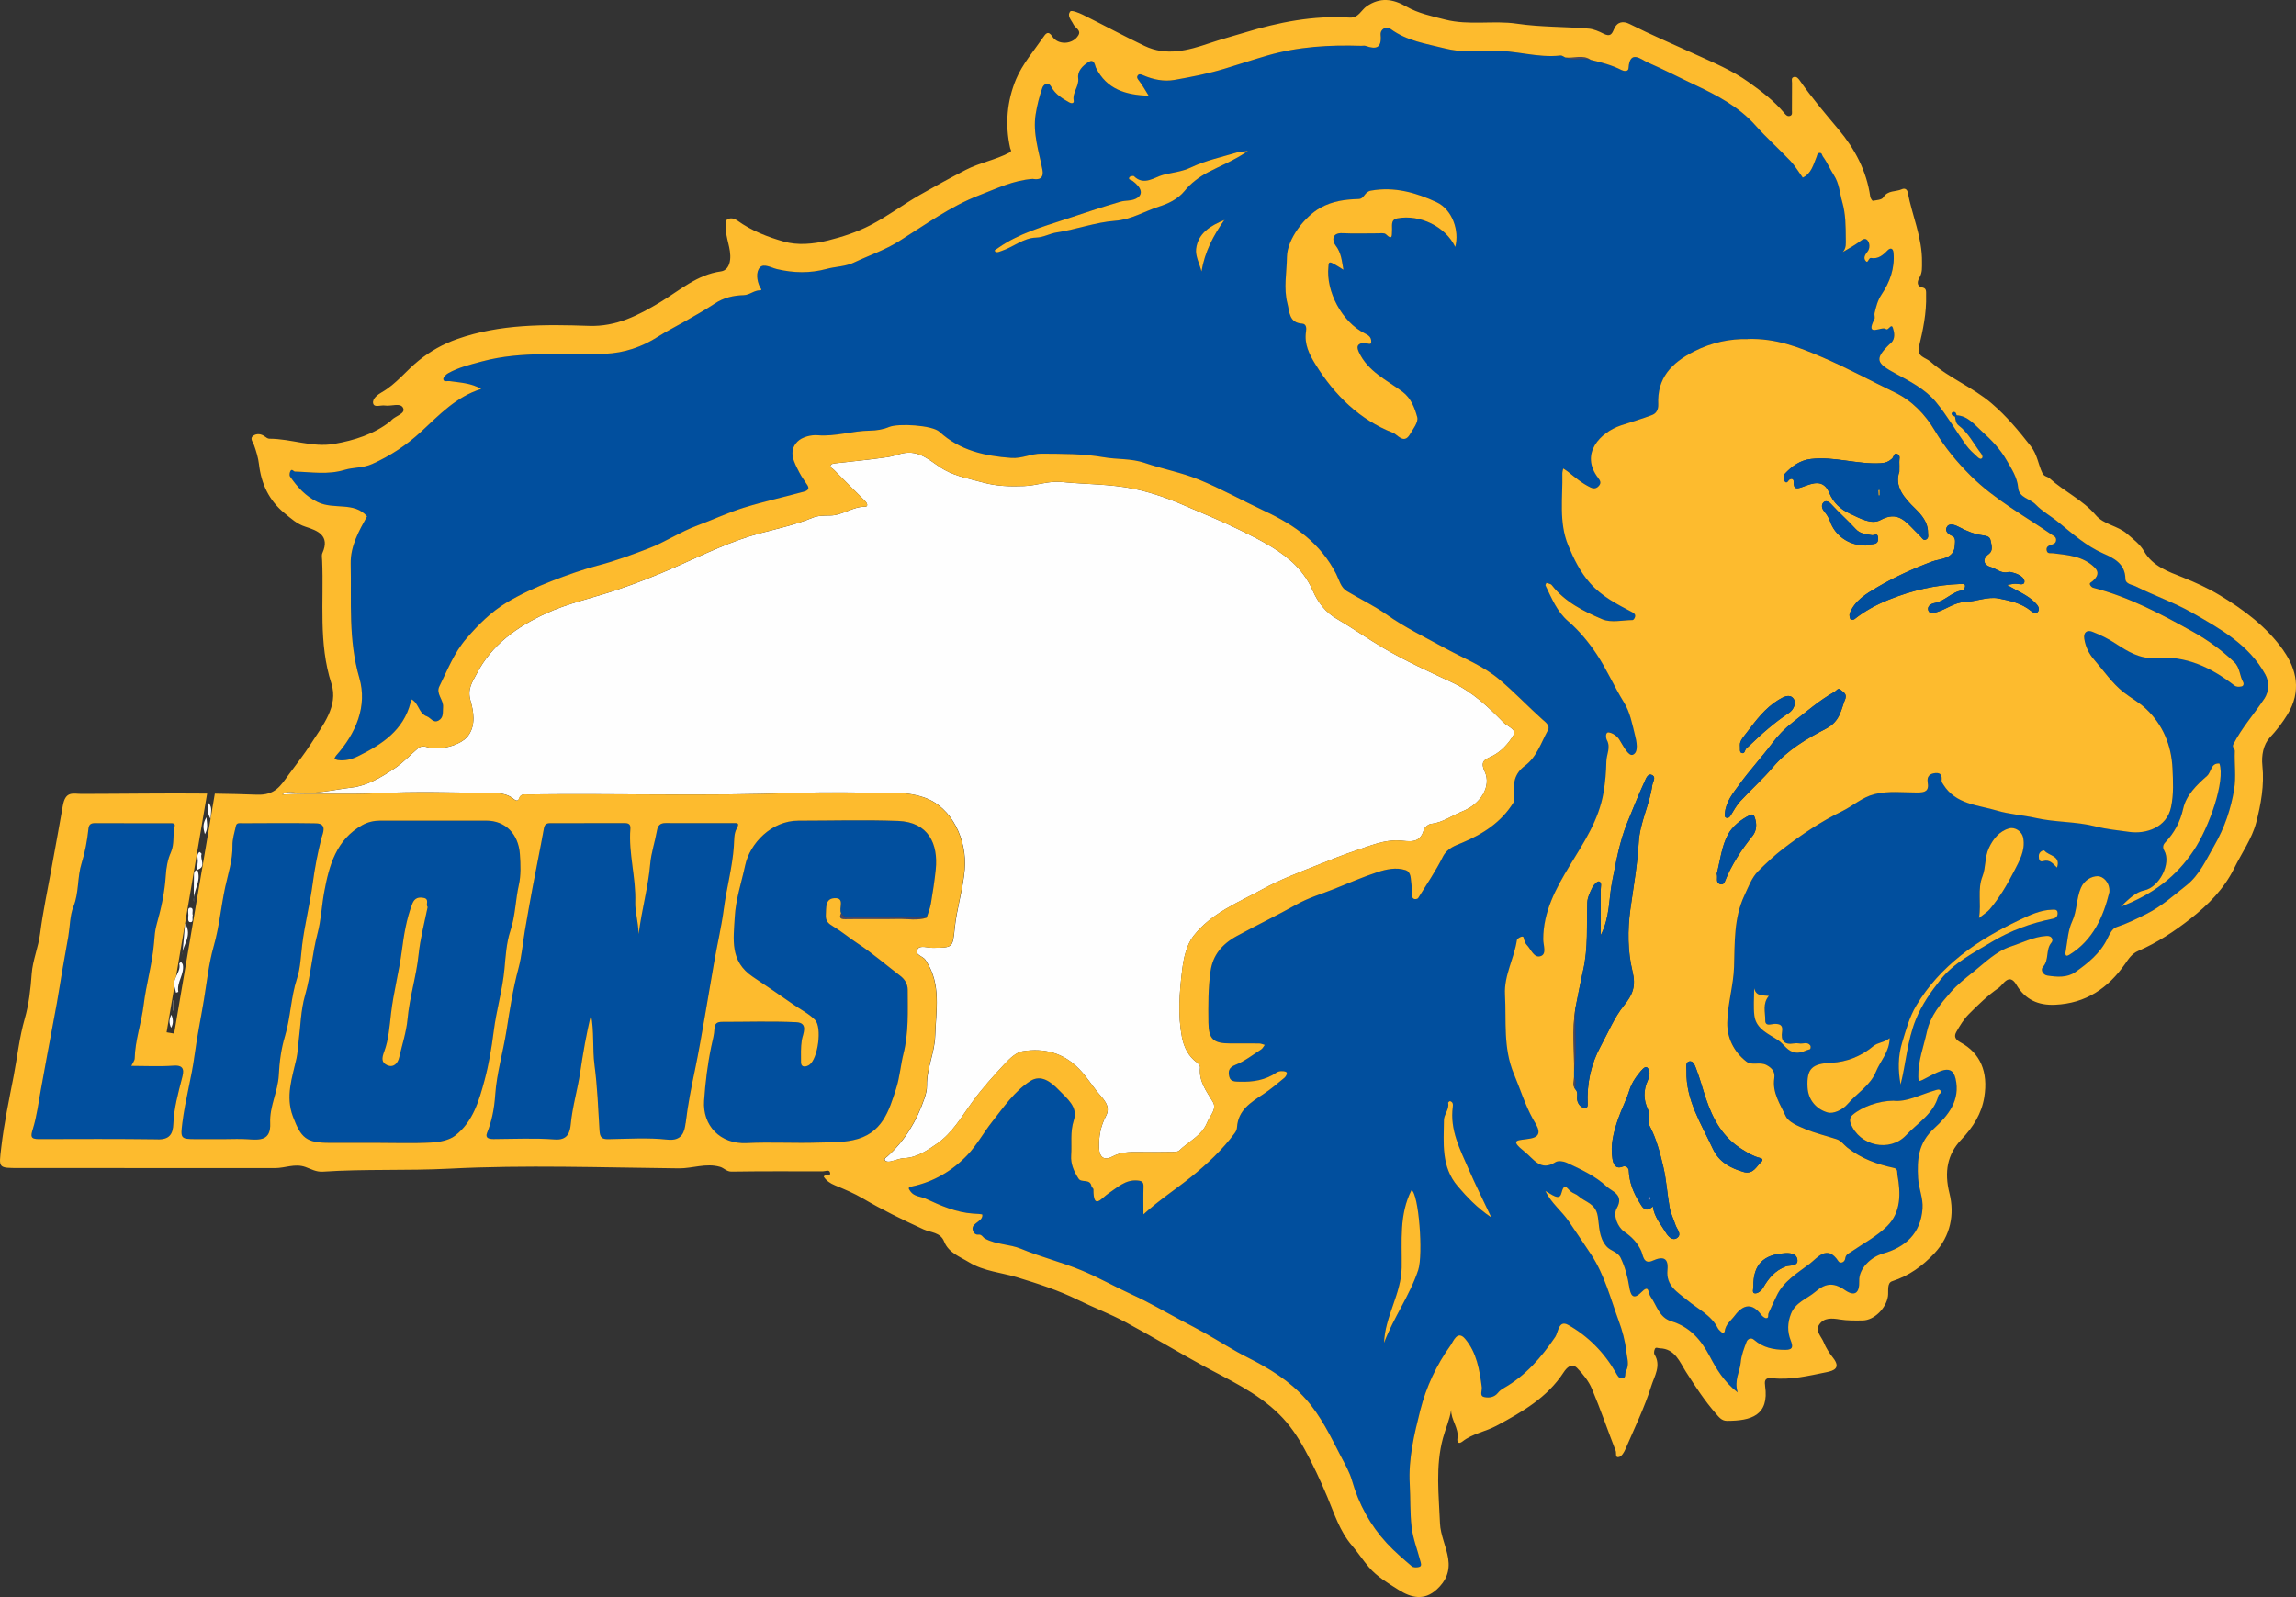 <?xml version="1.0" encoding="UTF-8"?><svg id="a" xmlns="http://www.w3.org/2000/svg" viewBox="0 0 699.96 486.91"><rect x="0" y="0" width="699.96" height="486.91" fill="#333333" stroke="none"/><g id="b"><path d="M596.49,126.58c3.47.2,5.49,2.92,7.73,4.92,2.86,2.56,5.64,5.49,7.52,8.8,1.46,2.56,3.26,5.18,3.53,8.44.25,2.98,3.6,3.25,5.31,5.04,2.03,2.12,4.73,3.58,7.05,5.49,4.23,3.46,8.36,7.15,13.52,9.43,3.25,1.44,6.73,3.11,6.8,7.72.02,1.66,2.08,1.8,3.16,2.34,5.65,2.82,11.71,4.91,17.18,8.02,8.55,4.87,17.33,9.76,22.31,18.82,1.19,2.16,1.25,5.1-.34,7.49-3.07,4.64-6.83,8.8-9.38,13.81-.49.96.47,1.28.44,2.08-.16,3.89.43,7.87-.2,11.66-.99,5.97-2.92,11.72-6.01,17.07-2.51,4.34-4.56,9.07-8.55,12.22-3.87,3.05-7.53,6.36-12.07,8.65-3.08,1.56-6.07,3.03-9.35,4.11-1.16.38-2.04,2.16-2.68,3.48-2.17,4.48-5.91,7.47-9.79,10.21-2.47,1.75-5.6,1.5-8.51,1.05-1.35-.21-2.16-1.74-1.32-2.66,1.95-2.16.73-5.23,2.59-7.41.62-.72.24-2.11-1.48-2.01-3.9.21-7.32,2.04-10.92,3.21-4.51,1.47-7.78,4.85-11.42,7.75-2.43,1.94-4.87,3.86-6.89,6.17-3.11,3.57-6.2,7.17-7.27,12.07-.99,4.56-2.73,8.94-2.62,13.74.03,1.34.16,1.5,1.26.96,1.95-.96,3.84-2.14,5.88-2.82,1.99-.66,3.56-.36,4.21,2.37,1.6,6.76-2.42,11.44-6.49,15.18-4.89,4.5-5.25,9.39-4.92,15.23.18,3.16,1.57,6.02,1.35,9.23-.53,7.68-5.32,11.85-12.06,13.75-3.75,1.06-7.37,4.62-7.24,8.29.13,3.69-1.3,4.98-4.4,2.82-3.61-2.52-6.12-1.9-9,.56-2.54,2.17-6.05,3.17-7.43,6.75-1.05,2.73-1.11,5.33-.09,7.98.66,1.73.96,2.97-1.64,2.96-3.52-.01-6.77-.67-9.49-3.05-1.03-.9-2.01-.14-2.28.55-.79,2.03-1.61,4.16-1.79,6.3-.24,2.86-2.08,5.4-.94,9.18-4.28-3.35-6.54-7.29-8.47-10.94-2.76-5.22-6.14-9.05-11.75-10.76-3.74-1.14-4.42-4.83-6.3-7.45-.89-1.25-.33-3.95-2.88-1.37-2.69,2.71-3.32.4-3.66-1.7-.49-3.06-1.25-5.96-2.6-8.78-.94-1.97-3.07-2.06-4.36-3.56-2.36-2.74-2.14-6.26-2.64-9.18-.68-4-3.84-4.24-5.88-6.13-.65-.6-1.63-.82-2.33-1.39-1.25-1.01-1.97-2.99-2.9.6-.61,2.35-3.02.18-4.86-.76,1.84,3.78,5.04,6.14,7.19,9.33,2.26,3.35,4.55,6.69,6.78,10.07,4.11,6.24,5.91,13.44,8.43,20.29,1.03,2.81,1.94,6.01,2.28,9.24.22,2.09,1.03,3.96-.12,6.03-.39.71.2,2.08-1.13,2.17-1.08.07-1.47-.9-1.99-1.81-3.53-6.1-8.4-11.05-14.48-14.48-2.93-1.65-3.02,2.29-3.93,3.64-4.26,6.25-9.04,11.83-15.7,15.61-.66.37-1.31.86-1.77,1.44-1.11,1.4-2.72,1.59-4.14,1.31-1.61-.32-.67-1.95-.81-2.99-.67-5.3-1.57-10.62-5.09-14.78-2.37-2.8-3.66.93-4.38,1.93-4.33,6.01-7.48,12.71-9.29,19.89-1.86,7.37-3.65,14.84-3.2,22.51.25,4.34.06,8.71.56,13,.41,3.55,1.77,6.98,2.68,10.47.17.64.53,1.52-.41,1.77-.69.18-1.73.19-2.2-.21-2.63-2.26-5.29-4.51-7.63-7.05-5.05-5.48-8.56-11.93-10.6-19.08-.76-2.67-2.18-5.06-3.37-7.37-3.13-6.05-6.07-12.29-10.71-17.49-4.96-5.57-11.08-9.33-17.65-12.63-4.45-2.23-8.64-4.96-12.98-7.41-2.41-1.36-4.87-2.62-7.31-3.92-4.97-2.64-9.84-5.52-14.96-7.85-5.18-2.36-10.12-5.19-15.4-7.39-6.08-2.54-12.46-4.08-18.52-6.61-3.51-1.46-7.52-1.23-10.96-3.1-.7-.38-.99-1.37-2.08-1.23-.85.11-1.45-.53-1.67-1.36-.26-.97.26-1.54,1.01-2.13.85-.68,2.05-1.32,1.91-2.58-.02-.21-1.81-.27-2.79-.33-5.19-.35-9.88-2.42-14.47-4.55-1.53-.71-3.49-.59-4.66-2.23-.63-.89-.84-1.22.42-1.49,6.62-1.4,12.28-4.74,16.88-9.53,2.91-3.03,4.97-6.87,7.6-10.2,3.53-4.47,6.81-9.33,11.63-12.42,3.28-2.1,6.29.23,8.69,2.72,2.49,2.59,5.92,5.15,4.6,9.19-1.19,3.64-.56,7.16-.82,10.73-.19,2.63.87,4.98,2.25,7.12.87,1.35,3.54-.1,3.94,2.32.06.34.6.63.6.94-.02,6.51,2.41,2.66,4.61,1.22,2.69-1.76,5.1-4.23,8.8-3.92,1.41.12,1.91.5,1.86,1.92-.09,2.62-.03,5.25-.03,8.41,4.87-4.44,9.91-7.68,14.57-11.44,4.94-3.99,9.45-8.21,13.23-13.29.46-.62.69-1.15.73-1.84.35-5.2,4.18-7.56,7.98-10.06,2.28-1.5,4.38-3.28,6.49-5.03.47-.39,1.09-1.51.45-1.79-.79-.35-2.15-.29-2.84.19-3.43,2.36-7.23,2.94-11.24,2.81-1.32-.04-2.86.07-3.21-1.58-.33-1.53-.21-2.72,1.87-3.54,2.8-1.1,5.28-3.06,7.85-4.71.47-.3.75-.92,1.12-1.39-.57-.15-1.14-.42-1.71-.43-2.88-.04-5.76-.01-8.64-.01-5.28,0-6.77-1.18-6.84-6.39-.07-5.26-.1-10.6.67-15.78.69-4.65,3.36-8.05,7.93-10.55,6.07-3.32,12.33-6.3,18.37-9.7,3.54-1.99,7.54-3.17,11.34-4.68,4.41-1.76,8.78-3.67,13.28-5.15,2.68-.88,5.64-1.5,8.44-.62,1.91.59,1.59,2.77,1.87,4.35.2,1.13,0,2.33.09,3.49.03.36.4.87.73.98.35.12,1.06,0,1.22-.26,2.58-4.16,5.35-8.23,7.53-12.59,1.33-2.67,3.85-3.43,5.94-4.31,6.36-2.68,11.85-6.23,15.55-12.17.36-.58.31-1.52.23-2.27-.39-3.54.1-6.64,3.26-8.97,3.67-2.71,4.98-7.09,7.06-10.89.78-1.43-.94-2.59-1.66-3.24-4.45-3.99-8.56-8.35-13.15-12.22-4.96-4.18-10.82-6.4-16.35-9.43-6.1-3.34-12.42-6.38-18.16-10.45-3.76-2.66-7.99-4.65-11.95-7.03-1.93-1.16-2.36-3.43-3.29-5.26-4.71-9.25-12.54-14.85-21.65-19.1-6.77-3.16-13.32-6.84-20.22-9.67-5.31-2.17-11.07-3.22-16.52-5.08-4.09-1.4-8.34-1-12.44-1.72-6.34-1.11-12.66-1.03-19.02-1.09-3.12-.03-5.94,1.53-9.2,1.3-8.12-.59-15.69-2.27-21.91-7.99-2.2-2.02-12.6-2.62-15.37-1.44-1.78.75-3.85,1.08-5.8,1.1-5.35.05-10.51,1.87-15.96,1.41-2.02-.17-4.77.55-6.12,1.92-3.01,3.04-.97,6.45.61,9.54.69,1.35,1.65,2.55,2.45,3.84.79,1.29-.49,1.72-1.14,1.9-6.08,1.67-12.26,3.01-18.28,4.88-4.8,1.49-9.39,3.66-14.12,5.41-5.21,1.92-9.86,5.08-15,7.04-5.03,1.92-10.1,3.8-15.37,5.18-4.71,1.23-9.36,2.9-13.96,4.68-4.82,1.87-9.52,4.01-13.87,6.61-4.67,2.8-8.59,6.69-12.26,10.95-3.84,4.44-5.76,9.62-8.26,14.62-1.12,2.24,1.34,4.09,1.13,6.34-.14,1.51.27,3.17-1.4,4.08-1.59.87-2.37-.88-3.57-1.3-1.95-.69-2.36-2.89-3.57-4.33-.27-.32-.64-.56-.97-.84-.14.33-.31.66-.4,1-2.18,8.44-8.65,12.68-15.84,16.25-2.05,1.02-4.1,1.57-6.36,1.25-.35-.05-.67-.27-1.01-.41.16-.31.27-.66.49-.91,6.09-6.82,9.61-15.16,7.1-23.73-3.39-11.6-2.37-23.16-2.63-34.77-.12-5.46,2.59-10.14,4.99-14.48-3.92-4.54-10.05-1.94-14.99-4.31-3.78-1.82-6.25-4.61-8.49-7.84-.26-.38-.12-1.29.17-1.74.43-.67.91.22,1.31.24,5.05.14,10.1,1.02,15.13-.51,2.73-.83,5.6-.52,8.44-1.8,5.61-2.52,10.47-5.75,15-9.93,5.42-5,10.57-10.56,18.24-12.96-3.17-1.83-6.43-1.9-9.59-2.37-.71-.11-1.88.37-1.97-.6-.05-.58.84-1.47,1.52-1.84,3.19-1.77,6.7-2.61,10.22-3.56,12.42-3.36,25.08-1.77,37.64-2.35,5.74-.26,11.11-2.01,16.13-5.25,2.45-1.58,5.32-3,7.87-4.47,3.11-1.79,6.34-3.56,9.36-5.57,2.72-1.82,5.76-2.5,8.81-2.58,1.9-.05,3.14-1.47,4.96-1.47.88,0,.2-.6-.03-1.08-.91-1.96-1.22-4.5.04-5.91,1.17-1.3,3.48.12,5.24.53,5.04,1.18,10.03,1.3,15.09-.07,2.76-.75,5.67-.68,8.39-1.97,4.59-2.17,9.33-3.74,13.77-6.53,7.92-4.96,15.58-10.58,24.4-13.97,5.27-2.03,10.42-4.56,16.25-4.97.29-.02,3.7.96,2.98-2.81-1.06-5.53-2.99-11.11-2.06-16.9.44-2.74,1.12-5.48,2.05-8.09.3-.83,1.65-2.21,2.77-.18,1.23,2.22,3.34,3.49,5.47,4.68.59.33,1.48.34,1.31-.57-.47-2.48,1.69-4.3,1.37-6.82-.28-2.19,1.34-3.81,3.12-4.93,1.84-1.16,1.99,1.13,2.27,1.69,3.33,6.72,9.22,8.33,16.11,8.59-1.04-1.65-1.88-3.18-2.92-4.54-.42-.55-.83-1.01-.46-1.6.41-.65,1.06-.39,1.67-.13,3.07,1.34,6.35,1.99,9.61,1.42,5.15-.91,10.26-1.9,15.32-3.44,4.32-1.31,8.64-2.74,13-4,9.35-2.71,18.89-3.26,28.54-2.95.47.02.98-.11,1.39.03,3.2,1.13,4.92.67,4.55-3.35-.16-1.78,1.69-2.81,3.11-1.77,4.96,3.63,10.74,4.43,16.47,5.88,4.89,1.24,9.68.91,14.46.75,7.02-.25,13.79,2.24,20.81,1.41.45-.05.96.39,1.45.6,2.5,1.17,5.22-.03,7.76.73,3.23.76,6.42,1.59,9.41,3.11.66.34,2.05.58,2.12-.58.35-5.84,3.95-2.56,5.79-1.76,4.94,2.15,9.74,4.65,14.62,6.95,6.62,3.12,13.21,6.57,18.27,12.25,3.37,3.79,7.19,7.17,10.68,10.86,1.44,1.53,2.53,3.39,3.75,5.07,2.6-1.18,3.23-3.92,4.24-6.38.2-.5.18-1.11.92-1.14.75-.03.67.67.97,1.07,1.32,1.78,2.17,3.86,3.33,5.66,1.7,2.62,1.78,5.42,2.57,8.17,1.08,3.76,1.06,7.46,1.09,11.23,0,1.41.22,2.86-.92,4.08,1.63-.98,3.31-1.88,4.86-2.97.85-.6,1.78-1.52,2.6-.68.88.91.84,2.59.12,3.48-.73.91-1.28,1.84-.76,2.65.94,1.46.91-.83,1.84-.67,2.09.37,3.58-.85,4.96-2.29.92-.95,1.72-.69,1.85.68.43,4.73-1.11,8.96-3.67,12.78-1.18,1.77-1.64,3.67-2.1,5.62-.14.59.2,1.36-.05,1.85-3,5.77,2.35,2,3.48,3.01.74.66,1.63-1.86,2.14-.36.46,1.37.82,3.22-.53,4.61-.16.17-.38.28-.54.44-4.62,4.57-3.94,5.74,1.94,8.92,4.33,2.34,9.01,4.73,12.23,8.61,3.42,4.12,6.1,8.83,9.23,13.2.99,1.38,2.32,2.53,3.58,3.7.3.27.97.82,1.38.1.14-.25-.09-.86-.33-1.17-2.27-2.91-3.87-6.35-6.9-8.64-.9-.68-.93-1.69-1.11-2.66.16-.15.32-.3.48-.45l-.02-.02ZM373.28,67.07c-4.16,1.69-8.03,3.96-8.62,8.81-.27,2.19,1.04,4.57,1.64,6.87,1-6.03,3.65-11,6.97-15.7.11-.06.22-.12.33-.17-.1.06-.21.13-.31.19h-.01ZM532.82,103.35c-5.25-.11-10.85.95-16.38,3.78-6.85,3.5-11.23,8.09-10.86,16.12.07,1.57-.59,2.74-1.79,3.21-3.16,1.23-6.45,2.14-9.67,3.24-6.07,2.06-12.61,8.55-6.82,16.03.62.81.92,1.44.29,2.24-.69.88-1.52,1.15-2.66.61-2.57-1.22-4.68-3.06-6.88-4.8-.45-.36-.96-.65-1.44-.97-.09.51-.28,1.03-.27,1.54.16,7.34-1.13,14.85,1.79,21.9,1.69,4.08,3.61,8.04,6.66,11.5,3.62,4.11,8.24,6.42,12.87,8.87.67.35,1.01.76.85,1.43-.09.37-.48.96-.74.96-3.11.03-6.6.88-9.24-.24-5.71-2.43-11.4-5.27-15.41-10.41-.31-.4-1.08-.45-1.63-.67-.1.27-.36.62-.27.8,1.86,3.89,3.49,7.95,6.88,10.86,3.38,2.91,6.22,6.37,8.66,10,3.13,4.66,5.36,9.92,8.33,14.7,1.92,3.09,2.51,6.55,3.36,9.87.49,1.94,1.28,5.39-.62,6.16-1.34.54-2.94-2.75-4.13-4.65-.65-1.04-2.09-2.06-3.26-2.16-1.06-.09-.83,1.77-.52,2.32,1.23,2.25-.1,4.35-.15,6.49-.07,3.15-.33,6.27-.86,9.45-1.44,8.55-6.07,15.31-10.33,22.37-4.19,6.94-8.07,13.98-8.06,22.45,0,1.75,1.1,4.41-.7,5.09-2.12.8-3-2.05-4.34-3.4-.36-.36-.55-.93-.74-1.43-.19-.47-.05-1.29-.86-1.06-.54.15-1.34.64-1.4,1.07-.83,5.61-3.94,10.71-3.62,16.59.44,8.12-.61,16.24,2.74,24.24,1.91,4.54,3.34,9.29,5.76,13.66,1.08,1.95,3.58,5.14-.68,5.96-3.61.69-6.9,0-1.8,4.06,2.76,2.2,4.81,6.07,9.38,3.15.79-.51,2.42-.29,3.39.16,4.32,2,8.74,4.04,12.22,7.29,1.63,1.52,5.42,2.46,3.05,6.65-1.22,2.16.37,5.75,2.22,7.04,2.39,1.66,4.03,3.34,5.25,5.93.57,1.22.64,4.27,3.49,2.98,3.29-1.49,4.86-.76,4.51,2.84-.48,4.85,3.04,6.7,5.98,9.16,3.25,2.72,7.32,4.54,9.38,8.59.32.64,1.04,1.07,1.58,1.6.18-.21.49-.4.51-.63.23-2.13,1.91-3.26,3.06-4.81,2.68-3.58,5.35-3.82,8-.35.39.51,1.05,1.1,1.6,1.12.86.04.48-.94.7-1.46.78-1.79,1.63-3.54,2.46-5.31,2.14-4.53,6.41-6.99,10.11-9.83,2.36-1.8,5.33-6.02,8.75-.74.51.78,1.9.37,2.06-.84.16-1.26,1.09-1.54,1.91-2.11,3.66-2.51,7.72-4.64,10.83-7.72,4.34-4.29,4.2-10.05,3.18-15.69-.13-.7.2-1.82-1.04-2.09-5.16-1.12-9.97-2.83-14.24-6.22-1.01-.81-1.89-2.1-3.23-2.54-3.22-1.05-6.55-1.83-9.66-3.13-2.18-.91-5.03-2.06-5.88-3.9-1.67-3.6-4.17-7.14-3.49-11.59.26-1.69-.4-2.9-2.29-3.95-2.13-1.18-4.47.25-6.24-1.12-3.79-2.95-5.87-7.22-5.81-11.74.08-5.71,1.89-11.38,2.07-17.1.24-7.43-.1-14.86,3.16-21.8,1.21-2.57,2.24-5.45,4.17-7.38,2.4-2.38,4.87-4.77,7.64-6.87,5.68-4.33,11.51-8.29,17.94-11.41,3.36-1.63,6.14-4.29,9.92-5.22,4.32-1.06,8.67-.49,12.99-.5,2.43,0,3.69-.4,3.22-3.12-.29-1.7.56-2.63,2.3-2.8,1.83-.18,2.07.84,1.94,2.31-.03.38.3.81.52,1.18,3.76,6.08,10.58,6.2,16.37,7.95,3.77,1.13,7.96,1.39,11.83,2.25,6.05,1.36,12.25,1.03,18.23,2.57,3.34.86,6.83,1.19,10.26,1.67,5.02.7,11.41-1.26,12.73-7.55.83-3.96.62-7.91.44-11.82-.33-7.04-2.92-13.32-8.14-18.22-2.04-1.91-4.59-3.26-6.79-5-3.54-2.8-6.04-6.56-8.97-9.93-1.63-1.87-2.62-3.96-2.99-6.38-.3-1.96.87-2.74,2.44-2.13,2.47.96,4.9,2.16,7.11,3.61,3.7,2.44,7.55,4.76,12.03,4.38,9.38-.79,17.03,2.87,24.13,8.36.72.56,1.45.46,2.19.34.74-.13.77-.94.55-1.31-1.14-1.94-.92-4.38-2.76-6.14-3.81-3.64-8.08-6.72-12.6-9.24-9.68-5.39-19.48-10.61-30.33-13.39-.38-.1-.78-.49-.97-.84-.36-.68.3-.8.71-1.16,1.37-1.21,2.32-2.58.58-4.26-3.53-3.41-8.12-3.71-12.61-4.27-.72-.09-1.69.28-1.92-.82-.24-1.09.48-1.46,1.39-1.77.69-.23,1.48-.46,1.47-1.53-.01-.92-.67-1.09-1.24-1.49-8.4-5.8-17.46-10.71-24.76-17.99-4.19-4.17-7.94-8.65-11-13.82-2.89-4.89-6.94-9.11-12.14-11.61-7.42-3.56-14.63-7.51-22.22-10.77-7.08-3.04-14.04-5.79-22.64-5.53l-.05.03ZM443.65,75.3c1.36-4.96-.93-11.44-5.7-13.66-6.22-2.88-12.77-4.8-19.99-3.51-2.08.37-1.94,2.49-3.77,2.55-4.02.13-7.83.57-11.61,2.66-4.82,2.66-10.16,9.53-10.23,15-.06,4.75-1.07,9.54.16,14.23.66,2.5.45,5.84,4.46,6.1,1.33.08,1.37,1.41,1.2,2.4-.62,3.83,1.06,7.12,2.9,10.07,5.78,9.29,13.35,16.81,23.7,20.86,1.22.48,3.21,3.52,5.01.54,1.02-1.69,2.7-3.86,2.3-5.33-.77-2.81-1.87-5.79-4.51-7.77-4.82-3.61-10.56-6.16-13.31-12.13-.93-2.03-.03-2.51,1.53-2.83.41-.08.88.24,1.33.31.42.06.9.26.93-.55.05-1.51-.87-2.04-2.08-2.65-6.82-3.44-11.79-12.73-10.97-20.29.07-.67-.04-1.65,1.1-1.11,1.2.58,2.31,1.35,3.47,2.05-.49-2.56-.59-5.11-2.4-7.42-.96-1.22-1.37-3.91,2.14-3.72,3.49.19,7,.02,10.51.05.92,0,2.19-.21,2.7.28,2.16,2.1,1.76.06,1.86-1.06.13-1.47-.53-3.39,1.65-3.8,6.79-1.27,14.67,2.47,17.63,8.74h-.01ZM380.43,46.03c-1.53.2-2.49.2-3.37.46-4.7,1.42-9.61,2.45-13.99,4.55-2.78,1.33-5.75,1.56-8.5,2.27-2.61.68-5.83,3.43-8.88.41-.2-.19-1.24.03-1.41.32-.42.76.51.76.88,1.04,2.99,2.18,3.46,4.27,1.14,5.47-1.47.76-3.22.49-4.72.93-5.75,1.66-11.43,3.59-17.12,5.47-6.9,2.27-13.92,4.3-20,8.51-.43.3-.85.6-1.28.9.13.17.23.45.39.49.6.14,1.1-.14,1.68-.33,3.62-1.18,6.7-3.98,10.59-4.09,2.3-.07,4.14-1.25,6.33-1.58,5.97-.9,11.79-3.11,17.75-3.54,4.95-.36,8.94-2.89,13.34-4.31,2.62-.85,5.75-2.17,7.9-4.84,1.85-2.3,4.44-4.22,7.07-5.62,3.88-2.05,8.02-3.61,12.18-6.51h.02ZM646.55,276.4c9.8-3.76,16.9-9.13,22.24-17.15,4.75-7.14,9.66-21.16,7.84-26.48-2.7-.21-2.39,2.55-3.82,3.8-3.12,2.74-6.3,5.82-7.23,9.94-.91,4.06-2.71,7.38-5.46,10.29-.83.88-.79,1.69-.33,2.48,2.25,3.92-1.52,11.23-6.04,12.14-2.6.53-4.56,2.47-7.19,4.96v.02ZM576.09,316.49c-1.66,1.4-3.54,1.24-5.02,2.47-3.65,3.03-8.04,4.81-12.79,5.05-5.84.29-7.53,1.74-7.22,7.51.21,3.91,2.76,6.69,6.14,7.64,1.67.47,4.49-.72,6.08-2.59,2.84-3.32,6.9-5.64,8.62-9.84,1.34-3.28,4.11-6,4.19-10.25h0ZM577.2,335.59c-4.39,0-9.63,1.88-12.46,4.36-.69.61-.92,1.54-.53,2.57,2.64,6.86,11.92,8.88,16.9,3.56,3.55-3.8,8.45-6.52,9.85-12.1.12-.48,1.18-.75.63-1.48-.44-.57-1.11-.23-1.72-.06-4.4,1.25-8.54,3.61-12.67,3.15h0ZM603.32,279.89c1.51-1.21,2.55-1.81,3.28-2.68,2.95-3.51,5.26-7.41,7.36-11.5,1.66-3.24,3.51-6.37,2.85-10.14-.39-2.27-2.7-3.49-4.33-3.01-2.83.82-4.81,3.06-6.15,5.98-1.3,2.82-.91,5.95-1.94,8.58-1.63,4.15-.31,8.12-1.08,12.78h.01ZM430.32,362.82c-3.84,7.46-2.89,15.6-3.01,23.64-.12,8.01-5.11,14.91-5.37,22.94,2.89-7.73,7.87-14.45,10.42-22.21,1.55-4.71.17-23.2-2.05-24.37h0ZM643.07,271.98c.2-2.99-1.95-4.86-3.57-4.86-1.78,0-4.09,1.13-5.14,3.61-1.39,3.29-1.12,6.9-2.65,10.2-1.24,2.66-1.4,5.83-1.91,8.79-.08.49-.54,2.34,1.04,1.37,7.25-4.45,10.39-11.59,12.23-19.12h0ZM579.42,330.64c1.67-6.55,2.03-13.27,4.58-19.66,1.87-4.67,4.65-8.61,7.65-12.37,4.09-5.12,10.01-8.12,15.53-11.44,5.75-3.45,12.02-5.77,18.62-7.07,1.06-.21,1.49-.73,1.49-1.71,0-1.2-.95-1.06-1.69-1.04-3.66.09-6.97,1.72-10.07,3.2-6.22,2.98-12.25,6.33-17.74,10.73-5.47,4.39-10.01,9.31-13.59,15.29-2.11,3.53-3.11,7.37-4.29,11.21-1.32,4.29-1.28,8.53-.49,12.86h0ZM454.63,371.16c-2.63-5.59-4.86-10.05-6.86-14.62-2.65-6.08-5.82-12.06-4.88-19.08.05-.38.07-.82-.07-1.15-.11-.27-.47-.53-.76-.6-.15-.04-.62.38-.59.52.44,1.98-1.26,3.43-1.28,5.27-.07,7.02-.89,14.22,4.2,20.15,2.79,3.25,5.69,6.41,10.23,9.51h0ZM534.8,301.37c0,2.75-.26,5.54.06,8.25.5,4.2,4.47,5.64,7.34,7.59,1.75,1.19,2.78,3.44,5.29,3.72,1.68.19,2.91-.71,4.36-1.06.12-.03.25-.82.09-1.07-.88-1.33-2.27-.43-3.41-.66-.52-.11-1.1-.09-1.63,0-2.95.49-4.04-.81-3.59-3.65.31-1.94-.65-2.37-2.4-2.31-.96.04-2.75.84-2.73-1.06.03-2.49-.91-5.14,1.1-7.48-1.88-.22-3.85.17-4.46-2.26h-.02ZM627.11,264.52c1.25-3.65-2.45-3.53-3.81-5.15-.27-.32-1.75.28-1.74,1.56,0,.94.12,1.96,1.29,1.61,2.08-.62,3.03.79,4.27,1.98h-.01Z" fill="#014f9e" stroke-width="0"/><path d="M86.03,242.25c1.14-.9,2.28-.83,3.31-.69,6.07.85,12.01-.77,17.92-1.45,4.66-.54,9.07-3.17,13.19-5.95,2.6-1.76,4.61-4.01,6.95-5.98.92-.77,1.91-.71,2.85-.4,3.61,1.18,10.23-.47,12.45-3.44,2.47-3.32,1.64-7.57.74-10.71-1.04-3.64.58-5.7,1.87-8.19,4.6-8.92,12.46-14.43,21.16-18.43,6.54-3.01,13.74-4.59,20.63-6.85,6.58-2.16,12.99-4.71,19.34-7.52,8.36-3.7,16.53-7.75,25.54-10.12,5.23-1.38,10.69-2.58,15.81-4.69,1.59-.65,3.51-.63,5.29-.65,3.78-.04,6.84-2.74,10.67-2.7.95,0,.71-.99,0-1.7-3.24-3.19-6.41-6.44-9.63-9.65-.41-.41-1.29-.62-.84-1.37.2-.34.92-.45,1.42-.51,5.34-.63,10.7-1.11,16.02-1.9,1.77-.26,3.42-1.04,5.3-1.27,5.13-.62,8.17,3.14,11.98,5.21,3.76,2.04,7.81,2.75,11.83,3.85,4.15,1.14,8.26,1.2,12.4,1.05,3.8-.13,7.45-1.63,11.37-1.24,7.33.74,14.83.59,21.99,2.07,5.15,1.06,10.32,2.83,15.3,5,5.62,2.45,11.32,4.72,16.81,7.43,5.64,2.78,11.31,5.52,16.08,9.76,2.79,2.49,5.03,5.61,6.43,8.83,1.65,3.82,4.06,6.73,7.35,8.64,4.86,2.83,9.44,6.09,14.26,8.92,6.7,3.93,13.82,7.16,20.88,10.45,6.19,2.89,11.03,7.45,15.67,12.21,1.14,1.17,4.06,2.11,3.07,3.81-1.48,2.52-3.64,4.96-6.37,6.36-2.17,1.12-4.01,1.41-2.42,4.81,2.11,4.53-1.31,9.94-6.78,12.11-3.2,1.27-6.01,3.45-9.61,3.84-.82.09-1.99,1.09-2.21,1.89-1.19,4.29-4.37,3.37-7.41,3.18-4.64-.29-8.77,1.57-13.08,2.98-4.11,1.35-8.08,3-12.08,4.58-5.57,2.2-11.22,4.36-16.45,7.22-7.5,4.11-15.8,7.37-21.19,14.33-2.12,2.73-3,6.8-3.44,10.38-.82,6.76-1.38,13.65-.07,20.41.58,3,1.93,5.9,4.65,7.84.44.32.94,1.02.89,1.48-.45,4.18,1.94,7.17,3.9,10.48,1.31,2.23-.96,4.25-1.76,6.28-1.59,4-5.62,5.74-8.51,8.53-.41.4-1.29.42-1.96.43-3.5.05-7.01.08-10.51.03-2.76-.04-5.36,0-7.97,1.41-2.35,1.26-3.9.3-4-2.71-.11-3.46.47-6.62,2.12-9.72,1.7-3.18-1.23-5.5-2.71-7.38-1.76-2.23-3.33-4.69-5.37-6.81-4.91-5.1-10.79-6.55-17.32-5.52-2.02.32-4.01,2.27-5.54,3.91-3.48,3.71-6.86,7.48-9.89,11.65-3.19,4.39-6.02,9.36-10.56,12.52-3,2.09-6.17,4.36-10.19,4.52-1.41.06-2.79.73-4.21,1.01-.49.1-1.27.03-1.52-.28-.46-.58.3-.93.66-1.26,5.37-4.82,8.93-10.8,11.26-17.55.45-1.3.84-2.71.81-4.06-.11-5.21,2.36-9.95,2.52-15.14.24-7.75,1.91-15.61-2.72-22.76-.08-.13-.18-.26-.26-.39-.71-1.24-3.51-1.53-2.38-3.33.77-1.24,3.05-.37,4.65-.38,6.07-.05,6.06-.01,6.65-5.88.61-6.07,2.54-11.89,3.06-18.03.74-8.71-3.69-18.94-12.42-21.94-3.21-1.1-6.38-1.4-9.66-1.41-9.81-.02-19.64-.3-29.44.05-27.16.99-54.32.12-81.47.45-1.1,0-2.37-.31-2.88,1.28-.25.8-.97.67-1.52.2-2.18-1.9-4.92-1.92-7.5-1.94-11.29-.11-22.61-.5-33.87.09-9.7.51-19.37-.09-29.27.4l-.06.02Z" fill="#fefefe" stroke-width="0"/><path d="M194.68,284.75c1.03-7.93,2.95-14.47,3.52-21.3.28-3.35,1.46-6.8,2.07-10.24.27-1.54.98-2.29,2.63-2.28,6.85.04,13.7,0,20.55.02,1.11,0,2.21-.26,1.1,1.71-.85,1.49-.72,3.58-.85,5.42-.45,6.42-2.21,12.64-3.05,19.01-.72,5.46-2.02,10.9-2.97,16.38-.99,5.64-1.91,11.29-2.9,16.91-.91,5.15-1.79,10.35-2.86,15.47-1.15,5.5-2.25,10.95-2.9,16.55-.32,2.72-1.1,5.55-5.59,5.05-5.92-.65-11.97-.23-17.96-.14-1.97.03-2.56-.53-2.69-2.61-.4-6.64-.66-13.37-1.52-19.89-.68-5.16-.06-10.33-1.07-15.38-1.45,5.8-2.43,11.68-3.32,17.6-.79,5.25-2.36,10.38-2.86,15.74-.23,2.44-.94,4.92-4.85,4.63-6.19-.46-12.45-.15-18.67-.12-1.35,0-2.65-.26-2-1.86,1.52-3.74,2.22-7.62,2.49-11.6.46-6.66,2.41-13.09,3.45-19.66.99-6.3,1.97-12.72,3.65-18.95,1-3.71,1.29-7.6,1.94-11.4.77-4.49,1.56-8.99,2.4-13.47,1.11-5.91,2.34-11.79,3.4-17.71.23-1.29.76-1.66,1.97-1.66,7.55.02,15.1,0,22.65-.02,1.26,0,1.86.4,1.75,1.77-.6,7.53,1.75,14.85,1.49,22.43-.09,2.6.87,5.59,1.03,9.61h-.03Z" fill="#014f9e" stroke-width="0"/><path d="M114.65,348.43h-14.25c-7.03,0-8.63-1.48-11.09-8-2.34-6.19-.24-11.84,1.06-17.67.37-1.65.43-3.37.64-5.06.61-4.75.67-9.66,1.98-14.21,1.8-6.22,2.16-12.67,3.81-18.9,1.08-4.07,1.26-8.37,2.02-12.54,1.5-8.16,3.65-16.03,11.64-20.5,1.66-.93,3.55-1.36,5.5-1.36,10.74,0,21.49-.02,32.23,0,6.02,0,9.86,4.19,10.3,10.18.24,3.19.35,6.5-.31,9.4-1.05,4.62-1.04,9.39-2.57,13.96-1.23,3.68-1.46,7.75-1.82,11.67-.59,6.4-2.47,12.55-3.27,18.94-.62,4.96-1.48,10.07-2.78,14.92-1.67,6.22-3.53,12.77-8.98,16.95-1.89,1.45-4.82,1.98-7.31,2.12-5.59.3-11.2.09-16.81.09h.01ZM130.37,276.54c-.71-.78.65-2.4-1.17-2.78-1.52-.31-2.79-.05-3.48,1.71-1.82,4.64-2.6,9.66-3.22,14.4-.84,6.44-2.55,12.69-3.29,19.13-.45,3.91-.73,7.97-2.08,11.58-.78,2.09-.83,3.34.82,4.13,1.92.92,3.3-.4,3.73-2.27.91-3.91,2.21-7.87,2.56-11.74.61-6.7,2.7-13.07,3.37-19.69.49-4.86,1.76-9.56,2.76-14.47Z" fill="#014f9e" stroke-width="0"/><path d="M256.41,278.4c-.81-1.51,1.39-4.84-2.16-4.54-2.74.23-2.34,2.98-2.48,5.1-.12,1.84.74,2.61,2.26,3.51,2.57,1.53,4.88,3.49,7.42,5.16,4.54,2.98,8.66,6.58,12.99,9.87,1.45,1.1,2.29,2.57,2.29,4.3,0,6.51.33,12.97-1.3,19.48-.85,3.41-1.14,7.19-2.21,10.53-2.21,6.86-4.21,13.95-13.21,15.82-3.56.74-6.93.62-10.37.73-7.31.25-14.65-.21-21.95.15-8.17.4-13.54-5.38-13.02-12.93.38-5.59,1.06-11.12,2.19-16.55.38-1.81.91-3.6.97-5.48.05-1.51.89-2,2.28-2,7.55.01,15.12-.26,22.66.11,3.88.19,1.94,3.72,1.68,5.46-.34,2.26-.25,4.48-.24,6.7,0,1.93,1.79,1.38,2.58.81,2.59-1.88,3.91-11.41,1.68-13.69-1.87-1.91-4.41-3.15-6.64-4.72-4.06-2.85-8.18-5.63-12.28-8.38-7.13-4.79-5.91-11.41-5.54-18.25.3-5.42,2.05-10.49,3.16-15.69,1.45-6.8,8.05-13.69,16.28-13.69,10.12,0,20.26-.31,30.37.08,9.26.36,12.25,7.05,11.47,14.76-.35,3.51-.9,7-1.49,10.47-.25,1.46-.84,2.86-1.28,4.28-7.82-.05-15.63-.13-23.45-.09-1.22,0-2.01-.36-2.65-1.3h-.01Z" fill="#014f9e" stroke-width="0"/><path d="M40.02,324.95c4.39,0,8.67.24,12.9-.07,3.58-.26,3.03,1.95,2.55,3.81-1.17,4.58-2.44,9.14-2.63,13.87-.13,3.2-1.17,4.84-4.76,4.79-12.07-.16-24.14-.1-36.22-.07-2.62,0-2.54-.83-1.83-3.12,1.19-3.84,1.68-7.91,2.42-11.89,1.29-6.94,2.49-13.9,3.84-20.83.73-3.77,1.42-7.6,2.02-11.42.76-4.86,1.69-9.7,2.52-14.55.52-3.06.45-6.33,1.58-9.13,1.72-4.29,1.11-8.88,2.49-13.25,1.02-3.25,1.7-6.87,2.06-10.39.15-1.44.83-1.76,2.13-1.75,7.48.04,14.95.02,22.43.03.73,0,2-.15,1.73.91-.67,2.63.02,5.38-1.17,8.02-.96,2.12-1.39,4.6-1.54,6.96-.32,5.16-1.41,10.13-2.82,15.08-.5,1.75-.61,3.64-.76,5.47-.53,6.43-2.4,12.63-3.18,19.04-.66,5.41-2.59,10.68-2.72,16.24-.02.66-.58,1.31-1.03,2.27v-.02Z" fill="#014f9e" stroke-width="0"/><path d="M68.41,347.28c-2.88,0-5.76-.01-8.64,0-4.78.02-4.77-.23-4.17-5.07.86-6.9,2.79-13.58,3.7-20.49.75-5.7,1.96-11.4,2.89-17.12.88-5.4,1.48-10.98,2.95-16.12,1.7-5.94,2.22-12.01,3.49-17.96.89-4.14,2.32-8.31,2.23-12.71-.04-2,.62-4.03,1.06-6.03.23-1.05,1.21-.81,1.94-.81,7.47-.02,14.94-.11,22.41.03,3.67.06,2.07,3.16,1.72,4.51-1.17,4.55-2.04,9.13-2.66,13.77-.83,6.28-2.43,12.42-3.21,18.73-.42,3.39-.51,7.05-1.57,10.25-1.91,5.79-1.94,11.89-3.7,17.69-1.15,3.79-1.67,7.85-1.87,11.82-.26,5.01-2.86,9.57-2.62,14.6.26,5.47-3.21,5.2-6.95,4.94-2.32-.16-4.67-.03-7-.03h0Z" fill="#014f9e" stroke-width="0"/><path d="M53.07,300.25c-.24-2.35,2.19-4.04,1.58-6.42-.03-.14.35-.38.54-.57.19.3.51.58.56.9.49,2.89-1.93,5.31-1.39,8.24,0,.04-.45.17-.69.25-.2-.8-.41-1.6-.61-2.4h0Z" fill="#fefefe" stroke-width="0"/><path d="M256.41,278.4c.64.93,1.43,1.3,2.65,1.3,7.82-.03,15.63.05,23.45.09-2.86.95-5.81.32-8.71.39-5.36.12-10.74-.03-16.1.07-1.66.03-1.86-.53-1.29-1.85Z" fill="#464765" stroke-width="0"/><path d="M55.59,291.15c.26-2.97.52-5.93.85-9.61,2.39,3.87-.92,6.61-.85,9.61Z" fill="#fefefe" stroke-width="0"/><path d="M60.16,265.17c1.44,3.55-1.53,6.59-1.06,9.87,0-2.51-.05-5.16.03-7.81.02-.75-.15-1.81,1.06-2.03l-.03-.03Z" fill="#fefefe" stroke-width="0"/><path d="M60.19,265.2c.02-.76-.03-1.54.09-2.29.17-1.07-.57-2.3.55-3.18.03-.03.67.51.63.63-.61,1.56,1.6,3.9-1.3,4.81l.03.03Z" fill="#fefefe" stroke-width="0"/><path d="M58.77,279.05c-.29.75.37,2.14-.75,2.1-.92-.03-.6-1.43-.59-2.21,0-.77-.37-2.21.58-2.19,1.26.04.41,1.52.77,2.29h-.01Z" fill="#fefefe" stroke-width="0"/><path d="M52.27,309.36c.43,1.22.76,2.44-.1,4-.78-1.63-.55-2.82.1-4Z" fill="#fefefe" stroke-width="0"/><path d="M484.97,18.24c-2.54-.77-5.26.44-7.76-.73,2.58.36,5.31-.99,7.76.73Z" fill="#464765" stroke-width="0"/><path d="M62.93,249.17c.22,2.21.53,3.39-.47,5.16-.53-1.88-.73-3.11.47-5.16Z" fill="#fefefe" stroke-width="0"/><path d="M64.21,249.73c-1.18-2.27-.93-3.38-.57-4.92,1.15,1.47.63,2.61.57,4.92Z" fill="#fefefe" stroke-width="0"/><path d="M52.85,308.12v-3.13h.14v3.13h-.14Z" fill="#fefefe" stroke-width="0"/><path d="M596.01,127.03c-.42-.28-1.11-.33-1.03-1.06.02-.15.3-.35.49-.38.74-.11.9.43,1.02.99-.16.15-.32.3-.48.45Z" fill="#014f9e" stroke-width="0"/><path d="M532.82,103.35c8.59-.26,15.55,2.49,22.64,5.53,7.59,3.25,14.81,7.21,22.22,10.77,5.2,2.5,9.25,6.72,12.14,11.61,3.06,5.17,6.81,9.65,11,13.82,7.31,7.28,16.37,12.18,24.76,17.99.57.39,1.22.57,1.24,1.49.02,1.08-.78,1.3-1.47,1.53-.91.3-1.63.68-1.39,1.77.24,1.09,1.2.73,1.92.82,4.5.56,9.08.85,12.61,4.27,1.74,1.68.78,3.05-.58,4.26-.4.36-1.06.48-.71,1.16.19.36.59.75.97.84,10.85,2.78,20.66,8,30.33,13.39,4.53,2.52,8.79,5.6,12.6,9.24,1.84,1.76,1.62,4.2,2.76,6.14.22.37.19,1.19-.55,1.31s-1.47.22-2.19-.34c-7.1-5.48-14.75-9.15-24.13-8.36-4.48.38-8.33-1.94-12.03-4.38-2.21-1.46-4.64-2.65-7.11-3.61-1.57-.61-2.74.17-2.44,2.13.37,2.41,1.36,4.5,2.99,6.38,2.93,3.37,5.43,7.13,8.97,9.93,2.21,1.74,4.76,3.09,6.79,5,5.22,4.89,7.81,11.18,8.14,18.22.18,3.91.4,7.86-.44,11.82-1.32,6.29-7.71,8.25-12.73,7.55-3.43-.48-6.92-.81-10.26-1.67-5.99-1.54-12.19-1.21-18.23-2.57-3.86-.87-8.06-1.12-11.83-2.25-5.79-1.74-12.61-1.87-16.37-7.95-.23-.37-.56-.8-.52-1.18.13-1.47-.11-2.49-1.94-2.31-1.74.17-2.59,1.1-2.3,2.8.46,2.72-.79,3.12-3.22,3.12-4.32,0-8.67-.57-12.99.5-3.78.93-6.56,3.59-9.92,5.22-6.43,3.12-12.26,7.08-17.94,11.41-2.76,2.11-5.24,4.49-7.64,6.87-1.93,1.92-2.96,4.81-4.17,7.38-3.26,6.93-2.92,14.37-3.16,21.8-.18,5.72-2,11.39-2.07,17.1-.06,4.51,2.01,8.79,5.81,11.74,1.77,1.38,4.11-.06,6.24,1.12,1.89,1.04,2.54,2.26,2.29,3.95-.67,4.44,1.83,7.99,3.49,11.59.85,1.83,3.7,2.98,5.88,3.9,3.11,1.3,6.44,2.08,9.66,3.13,1.34.44,2.21,1.73,3.23,2.54,4.27,3.39,9.08,5.1,14.24,6.22,1.24.27.92,1.39,1.04,2.09,1.02,5.64,1.16,11.41-3.18,15.69-3.12,3.08-7.17,5.21-10.83,7.72-.82.56-1.75.84-1.91,2.11-.16,1.22-1.55,1.62-2.06.84-3.43-5.28-6.39-1.06-8.75.74-3.71,2.84-7.98,5.3-10.11,9.83-.83,1.76-1.68,3.52-2.46,5.31-.22.51.16,1.49-.7,1.46-.56-.02-1.21-.61-1.6-1.12-2.64-3.47-5.32-3.23-8,.35-1.16,1.55-2.83,2.68-3.06,4.81-.02.23-.33.42-.51.63-.54-.53-1.26-.96-1.58-1.6-2.05-4.05-6.13-5.87-9.38-8.59-2.94-2.46-6.45-4.31-5.98-9.16.35-3.6-1.21-4.33-4.51-2.84-2.85,1.29-2.92-1.75-3.49-2.98-1.22-2.6-2.86-4.27-5.25-5.93-1.85-1.29-3.44-4.88-2.22-7.04,2.37-4.19-1.42-5.13-3.05-6.65-3.48-3.25-7.9-5.28-12.22-7.29-.97-.45-2.6-.67-3.39-.16-4.58,2.92-6.62-.96-9.38-3.15-5.1-4.06-1.81-3.36,1.8-4.06,4.26-.82,1.77-4.01.68-5.96-2.42-4.38-3.85-9.12-5.76-13.66-3.36-8-2.3-16.12-2.74-24.24-.32-5.88,2.79-10.98,3.62-16.59.06-.43.86-.92,1.4-1.07.81-.23.67.6.86,1.06.2.5.38,1.07.74,1.43,1.34,1.35,2.22,4.2,4.34,3.4,1.8-.68.7-3.34.7-5.09,0-8.48,3.86-15.51,8.06-22.45,4.27-7.06,8.89-13.82,10.33-22.37.54-3.18.79-6.31.86-9.45.05-2.14,1.38-4.24.15-6.49-.3-.55-.53-2.41.52-2.32,1.16.1,2.61,1.12,3.26,2.16,1.19,1.9,2.79,5.19,4.13,4.65,1.9-.77,1.11-4.23.62-6.16-.85-3.33-1.44-6.79-3.36-9.87-2.97-4.78-5.21-10.04-8.33-14.7-2.44-3.63-5.27-7.09-8.66-10-3.38-2.91-5.01-6.97-6.88-10.86-.09-.18.17-.53.27-.8.55.21,1.32.26,1.63.67,4.01,5.14,9.7,7.98,15.41,10.41,2.64,1.13,6.14.28,9.24.24.26,0,.65-.59.74-.96.17-.67-.18-1.08-.85-1.43-4.63-2.44-9.24-4.76-12.87-8.87-3.05-3.46-4.97-7.41-6.66-11.5-2.91-7.05-1.63-14.56-1.79-21.9-.01-.51.17-1.03.27-1.54.48.32.99.61,1.44.97,2.19,1.74,4.31,3.58,6.88,4.8,1.13.54,1.97.27,2.66-.61.62-.8.33-1.43-.29-2.24-5.79-7.48.74-13.96,6.82-16.03,3.22-1.09,6.51-2,9.67-3.24,1.2-.47,1.86-1.64,1.79-3.21-.37-8.03,4.01-12.62,10.86-16.12,5.53-2.83,11.13-3.89,16.38-3.78l.05-.03ZM480.23,307.66c-.97,6.33-.26,12.69-.35,19.04v1.74c0,1.19-.51,2.42.29,3.54,1.16.99.4,2.36.7,3.52.31,1.23,1.04,2.07,2.26,2.31.67.13.92-.49.9-1.08-.29-6.31.95-12.27,3.99-17.83,2.27-4.14,4.08-8.66,7-12.28,2.74-3.4,3.81-5.87,2.65-10.61-1.44-5.93-1.5-12.43-.64-18.72.94-6.82,2.17-13.62,2.56-20.47.35-6.1,3.31-11.43,4.12-17.36.15-1.07,1.16-2.38.15-3.06-1.41-.94-2.06.95-2.39,1.68-1.92,4.14-3.59,8.4-5.32,12.61-2.41,5.87-3.44,11.99-4.66,18.08-1.05,5.27-.64,10.83-3.48,16.35,0-5.05.01-9.48,0-13.91,0-.89.45-2.17-.53-2.48-.45-.14-1.61,1.01-2,1.8-.72,1.46-1.52,3.08-1.57,4.65-.21,6.88.28,13.78-1.25,20.58-.89,3.94-1.62,7.91-2.42,11.87v.03ZM611.81,178.32c1.12-.17,1.56-.21,1.99-.31,1.18-.27,3.24.79,3.36-.63.1-1.29-1.77-2.35-3.35-2.75-.52-.13-1.11-.35-1.59-.22-2.16.59-3.68-1.11-5.52-1.59-1.61-.42-2.76-2.21-.43-3.89,1.46-1.06.84-2.72.59-4.13-.23-1.27-1.29-1.42-2.48-1.59-2.51-.34-4.84-1.3-7.11-2.51-.98-.52-2.76-1.31-3.58-.28-.93,1.17-.11,2.33,1.41,2.96,1.23.51.89,1.92.85,2.88-.18,4.29-4.59,4.06-6.82,4.9-5.93,2.23-11.62,4.8-17.03,8-3.28,1.94-6.67,3.98-8.18,7.83-.2.5-.02,1.21.18,1.76.06.15.94.26,1.19.06,3.19-2.53,6.62-4.4,10.48-5.96,7.15-2.89,14.4-4.54,22.03-4.81.51-.02,1.26-.09,1.29.61.02.45-.42,1.29-.73,1.32-3.29.39-5.4,3.33-8.6,3.89-1.14.2-2.24.99-1.93,2.14.38,1.38,1.78.87,2.75.57,2.84-.86,5.2-2.89,8.4-3.03,3.44-.15,7.03-1.72,10.25-1.1,3.35.65,7.05,1.42,9.94,3.83.55.46,1.72,1.08,2.24.05.46-.92-.17-1.76-.97-2.57-2.29-2.33-5.29-3.46-8.64-5.43h.01ZM579.05,143.72c0-1.47.04-2.17-.01-2.87-.06-.81.44-1.87-.47-2.36-1.24-.67-1.19.82-1.73,1.32-.98.9-1.97,1.32-3.41,1.41-7.17.43-14.14-2.13-21.33-1.29-3.34.39-5.83,2.22-8,4.55-.38.42-.37,1.69-.01,2.2.68.97,1-.2,1.5-.51.7-.44,1.28-.09,1.25.72-.09,2.48,1.09,2.15,2.8,1.52,3.04-1.12,6.27-2.44,8.07,1.9,1.23,2.98,3.43,5,6.29,6.3,2.97,1.35,6.5,3.46,9.3,1.93,5.21-2.86,7.61.38,10.52,3.31.59.6,1.21,1.17,1.77,1.79.46.51.82,1.28,1.67.81.85-.48.5-1.38.51-2.12.03-3.08-1.99-5.4-3.83-7.2-3.57-3.47-6.46-6.83-4.87-11.42h-.02ZM503.89,367.82c.46,3.3,2.5,5.53,3.97,7.99.65,1.09,2.08,2.77,3.58,1.49,1.29-1.1-.24-2.57-.66-3.85-.57-1.75-1.44-3.45-1.76-5.24-.75-4.11-.97-8.33-1.92-12.39-1.02-4.33-2.12-8.66-4.26-12.68-.69-1.3.24-3.43-.4-4.78-1.47-3.11-1.45-5.96-.07-9.03.56-1.24.86-3.05-.26-3.9-.64-.49-1.8.99-2.48,1.84-1.23,1.53-2.25,3.1-2.87,5.08-.92,2.98-2.41,5.76-3.44,8.75-1.38,4.01-2.43,7.99-1.75,12.16.18,1.08.62,3.45,3.17,2.4.83-.34,1.78.32,1.82,1.27.14,3.5,1.37,6.63,3.17,9.53.86,1.38,1.73,3.58,4.16,1.37h0ZM562.62,212.9c.41-1.51-.81-1.92-1.46-2.56-.79-.77-1.24.23-1.87.59-4.65,2.6-8.64,6.11-12.81,9.35-2.28,1.77-4.35,3.86-6.13,6.25-3.21,4.29-6.88,8.24-10.02,12.57-1.94,2.67-4.21,5.33-4.47,8.91-.04.52-.19,1.18.54,1.33.59.13.94-.27,1.26-.79.9-1.46,1.73-3.01,2.88-4.26,3.26-3.52,6.86-6.73,9.95-10.38,4.45-5.26,10.37-8.74,16.17-11.74,4.53-2.35,4.57-6,5.97-9.26h0ZM531.77,357.37c2.84.62,3.7-1.83,5.2-3.16.54-.47.4-.99-.36-1.17-2.03-.47-3.66-1.48-5.47-2.6-6.01-3.72-8.95-9.24-11.07-15.51-1.03-3.04-1.82-6.16-2.99-9.13-.33-.86-.85-2.51-2.11-2.2-1.24.31-.8,1.83-.83,2.89-.23,8.88,4.49,16.09,8.02,23.71,1.96,4.22,5.54,6,9.61,7.17h0ZM523.37,266.38c.42,1.27-.46,2.6.96,3.16.6.24,1.2,0,1.49-.73,2.03-5.16,5.05-9.69,8.5-14.01,1.21-1.51,1.35-3.61.64-5.56-.24-.64-.44-1.23-1.49-.72-2.83,1.35-5.41,3.56-6.68,5.92-1.95,3.64-2.39,8.09-3.41,11.94h-.01ZM530.44,227.13c.12,1.24-.23,2.19.56,2.44.9.29.91-.81,1.31-1.3.24-.29.56-.5.83-.76,3.83-3.71,7.79-7.23,12.27-10.19,1.4-.92,2.4-3.09,1.27-4.44-1.15-1.37-2.94-.46-4.54.53-4.06,2.5-6.82,6.23-9.58,9.88-.87,1.16-2.21,2.57-2.12,3.83h0ZM568.74,166.33c.27-.06,1.24-.36,2.22-.44,1.35-.1,1.7-.8,1.59-2.01-.15-1.59-1.15-.59-1.85-.71-1.75-.31-3.56-.35-4.97-1.89-2.4-2.62-5.09-4.97-7.48-7.59-.82-.89-1.7-1.16-2.34-.52-.69.68-.58,1.76.18,2.69.74.9,1.44,1.93,1.81,3.02,1.46,4.29,5.63,7.44,10.84,7.43v.02ZM543.77,382.11c-5.98.44-9.34,3.37-9.22,10.07.01.75-.54,2.1.5,2.14.84.03,1.88-.7,2.5-1.78,1.61-2.81,3.55-5.16,6.85-6.43,1.13-.44,3.9.09,3.55-2.13-.29-1.86-2.39-2.07-4.17-1.87h-.01Z" fill="#fdbb2e" stroke-width="0"/><path d="M443.65,75.3c-2.96-6.27-10.83-10.01-17.63-8.74-2.19.41-1.52,2.32-1.65,3.8-.1,1.12.3,3.16-1.86,1.06-.51-.5-1.78-.28-2.7-.28-3.5-.02-7.01.14-10.51-.05-3.51-.19-3.09,2.5-2.14,3.72,1.81,2.32,1.91,4.86,2.4,7.42-1.17-.7-2.27-1.48-3.47-2.05-1.14-.55-1.03.44-1.1,1.11-.82,7.56,4.15,16.85,10.97,20.29,1.21.61,2.13,1.13,2.08,2.65-.03.81-.51.61-.93.55-.45-.07-.93-.39-1.33-.31-1.57.32-2.47.8-1.53,2.83,2.75,5.97,8.49,8.53,13.31,12.13,2.64,1.98,3.74,4.96,4.51,7.77.4,1.47-1.28,3.64-2.3,5.33-1.8,2.98-3.79-.06-5.01-.54-10.35-4.04-17.92-11.57-23.7-20.86-1.84-2.95-3.52-6.24-2.9-10.07.16-.99.12-2.32-1.2-2.4-4.01-.25-3.81-3.6-4.46-6.1-1.23-4.69-.22-9.48-.16-14.23.07-5.47,5.41-12.34,10.23-15,3.79-2.09,7.6-2.53,11.61-2.66,1.84-.06,1.69-2.17,3.77-2.55,7.23-1.29,13.77.63,19.99,3.51,4.78,2.21,7.06,8.7,5.7,13.66h.01Z" fill="#fdbb2e" stroke-width="0"/><path d="M380.43,46.03c-4.17,2.9-8.3,4.46-12.18,6.51-2.63,1.39-5.23,3.32-7.07,5.62-2.15,2.67-5.28,4-7.9,4.84-4.4,1.42-8.39,3.95-13.34,4.31-5.97.44-11.79,2.64-17.75,3.54-2.19.33-4.03,1.51-6.33,1.58-3.89.11-6.97,2.91-10.59,4.09-.58.19-1.08.47-1.68.33-.16-.04-.26-.32-.39-.49.43-.3.85-.6,1.28-.9,6.08-4.22,13.09-6.24,20-8.51,5.69-1.87,11.36-3.8,17.12-5.47,1.5-.43,3.25-.17,4.72-.93,2.32-1.19,1.85-3.29-1.14-5.47-.38-.27-1.31-.27-.88-1.04.17-.3,1.21-.52,1.41-.32,3.05,3.03,6.28.27,8.88-.41,2.75-.71,5.72-.94,8.5-2.27,4.39-2.1,9.29-3.13,13.99-4.55.88-.27,1.83-.26,3.37-.46h-.02Z" fill="#fdbb2e" stroke-width="0"/><path d="M646.55,276.4c2.63-2.49,4.58-4.43,7.19-4.96,4.52-.91,8.3-8.22,6.04-12.14-.45-.79-.49-1.61.33-2.48,2.75-2.91,4.55-6.23,5.46-10.29.93-4.12,4.11-7.2,7.23-9.94,1.43-1.25,1.12-4.01,3.82-3.8,1.82,5.32-3.09,19.34-7.84,26.48-5.34,8.02-12.45,13.39-22.24,17.15v-.02Z" fill="#fdbb2e" stroke-width="0"/><path d="M576.09,316.49c-.08,4.25-2.85,6.97-4.19,10.25-1.71,4.2-5.78,6.52-8.62,9.84-1.59,1.86-4.41,3.06-6.08,2.59-3.38-.95-5.93-3.73-6.14-7.64-.31-5.78,1.38-7.23,7.22-7.51,4.76-.23,9.14-2.02,12.79-5.05,1.48-1.23,3.35-1.07,5.02-2.47h0Z" fill="#fdbb2e" stroke-width="0"/><path d="M577.2,335.59c4.14.47,8.27-1.9,12.67-3.15.61-.17,1.28-.51,1.72.06.56.72-.51.99-.63,1.48-1.4,5.58-6.3,8.31-9.85,12.1-4.98,5.33-14.26,3.3-16.9-3.56-.4-1.03-.17-1.96.53-2.57,2.83-2.49,8.07-4.36,12.46-4.36h0Z" fill="#fdbb2e" stroke-width="0"/><path d="M603.32,279.89c.77-4.65-.55-8.63,1.08-12.78,1.03-2.63.63-5.76,1.94-8.58,1.34-2.91,3.32-5.16,6.15-5.98,1.64-.47,3.94.74,4.33,3.01.66,3.78-1.19,6.91-2.85,10.14-2.1,4.08-4.41,7.99-7.36,11.5-.73.87-1.78,1.47-3.28,2.68h-.01Z" fill="#fdbb2e" stroke-width="0"/><path d="M430.32,362.82c2.22,1.17,3.6,19.66,2.05,24.37-2.56,7.76-7.53,14.48-10.42,22.21.26-8.03,5.25-14.94,5.37-22.94.12-8.04-.83-16.18,3.01-23.64h0Z" fill="#fdbb2e" stroke-width="0"/><path d="M643.07,271.98c-1.84,7.53-4.98,14.66-12.23,19.12-1.58.97-1.12-.89-1.04-1.37.51-2.96.67-6.13,1.91-8.79,1.53-3.3,1.26-6.91,2.65-10.2,1.05-2.48,3.35-3.61,5.14-3.61,1.62,0,3.78,1.87,3.57,4.86h0Z" fill="#fdbb2e" stroke-width="0"/><path d="M579.42,330.64c-.79-4.33-.83-8.57.49-12.86,1.18-3.84,2.18-7.68,4.29-11.21,3.58-5.99,8.12-10.91,13.59-15.29,5.49-4.4,11.52-7.75,17.74-10.73,3.1-1.48,6.42-3.11,10.07-3.2.74-.02,1.68-.16,1.69,1.04,0,.97-.43,1.5-1.49,1.71-6.6,1.31-12.87,3.62-18.62,7.07-5.53,3.32-11.44,6.32-15.53,11.44-3,3.76-5.78,7.69-7.65,12.37-2.56,6.4-2.92,13.11-4.58,19.66h0Z" fill="#fdbb2e" stroke-width="0"/><path d="M454.63,371.16c-4.54-3.1-7.44-6.26-10.23-9.51-5.09-5.93-4.27-13.13-4.2-20.15.02-1.83,1.71-3.29,1.28-5.27-.03-.14.43-.56.59-.52.29.07.65.33.76.6.14.34.12.77.07,1.15-.95,7.02,2.23,13,4.88,19.08,1.99,4.57,4.22,9.03,6.86,14.62h0Z" fill="#fdbb2e" stroke-width="0"/><path d="M534.8,301.37c.62,2.43,2.59,2.04,4.46,2.26-2,2.34-1.07,4.99-1.1,7.48-.02,1.91,1.77,1.1,2.73,1.06,1.76-.06,2.71.38,2.4,2.31-.45,2.84.64,4.14,3.59,3.65.53-.09,1.11-.1,1.63,0,1.14.24,2.53-.67,3.41.66.16.25.03,1.04-.09,1.07-1.44.36-2.68,1.25-4.36,1.06-2.51-.28-3.53-2.53-5.29-3.72-2.87-1.95-6.83-3.39-7.34-7.59-.32-2.71-.06-5.5-.06-8.25h.02Z" fill="#fdbb2e" stroke-width="0"/><path d="M373.26,67.05c-3.32,4.7-5.97,9.67-6.97,15.7-.59-2.3-1.9-4.68-1.64-6.87.59-4.84,4.46-7.11,8.62-8.81l-.02-.02h.01Z" fill="#fdbb2e" stroke-width="0"/><path d="M627.11,264.52c-1.24-1.18-2.19-2.6-4.27-1.98-1.17.35-1.29-.67-1.29-1.61,0-1.29,1.47-1.89,1.74-1.56,1.36,1.61,5.06,1.5,3.81,5.15h.01Z" fill="#fdbb2e" stroke-width="0"/><path d="M373.28,67.07c.1-.06.21-.13.31-.19-.11.06-.22.12-.33.17,0,0,.02.02.02.02Z" fill="#fdbb2e" stroke-width="0"/><path d="M130.37,276.54c-1,4.92-2.26,9.61-2.76,14.47-.67,6.62-2.76,12.99-3.37,19.69-.35,3.86-1.65,7.83-2.56,11.74-.43,1.86-1.81,3.19-3.73,2.27-1.65-.79-1.61-2.05-.82-4.13,1.36-3.61,1.63-7.68,2.08-11.58.74-6.43,2.45-12.69,3.29-19.13.62-4.74,1.4-9.76,3.22-14.4.69-1.75,1.96-2.02,3.48-1.71,1.83.38.47,2,1.17,2.78Z" fill="#fdbb2e" stroke-width="0"/><path d="M479.87,328.44v-1.74c.91-6.33.21-12.69.35-19.04.8-3.96,1.53-7.93,2.42-11.87,1.54-6.8,1.04-13.71,1.25-20.58.05-1.57.85-3.19,1.57-4.65.39-.79,1.55-1.95,2-1.8.98.31.52,1.59.53,2.48.02,4.43,0,8.87,0,13.91,2.84-5.52,2.43-11.09,3.48-16.35,1.21-6.09,2.25-12.21,4.66-18.08,1.73-4.22,3.4-8.48,5.32-12.61.34-.73.99-2.62,2.39-1.68,1.01.68,0,1.99-.15,3.06-.81,5.92-3.78,11.26-4.12,17.36-.39,6.85-1.62,13.66-2.56,20.47-.86,6.29-.81,12.79.64,18.72,1.15,4.74.09,7.21-2.65,10.61-2.92,3.62-4.73,8.14-7,12.28-3.04,5.55-4.28,11.52-3.99,17.83.03.6-.22,1.22-.9,1.08-1.22-.24-1.95-1.08-2.26-2.31-.3-1.16.46-2.53-.7-3.52.05-1.19.51-2.42-.3-3.54l.02-.03Z" fill="#014f9e" stroke-width="0"/><path d="M611.81,178.32c3.35,1.97,6.35,3.1,8.64,5.43.8.81,1.43,1.65.97,2.57-.52,1.03-1.69.41-2.24-.05-2.89-2.41-6.59-3.18-9.94-3.83-3.22-.62-6.8.95-10.25,1.1-3.21.14-5.56,2.17-8.4,3.03-.98.29-2.38.81-2.75-.57-.32-1.15.79-1.94,1.93-2.14,3.2-.56,5.31-3.5,8.6-3.89.31-.04.75-.87.73-1.32-.03-.7-.78-.63-1.29-.61-7.64.27-14.89,1.92-22.03,4.81-3.86,1.56-7.29,3.43-10.48,5.96-.25.2-1.14.1-1.19-.06-.2-.55-.37-1.26-.18-1.76,1.51-3.85,4.9-5.89,8.18-7.83,5.41-3.2,11.1-5.77,17.03-8,2.23-.84,6.65-.61,6.82-4.9.04-.96.38-2.37-.85-2.88-1.52-.63-2.34-1.79-1.41-2.96.82-1.03,2.59-.24,3.58.28,2.27,1.21,4.6,2.17,7.11,2.51,1.19.16,2.25.32,2.48,1.59.25,1.4.87,3.07-.59,4.13-2.33,1.68-1.18,3.47.43,3.89,1.84.48,3.37,2.19,5.52,1.59.48-.13,1.07.08,1.59.22,1.58.4,3.45,1.46,3.35,2.75-.12,1.42-2.18.36-3.36.63-.43.1-.88.14-1.99.31h-.01Z" fill="#014f9e" stroke-width="0"/><path d="M579.05,143.72c-1.59,4.59,1.3,7.95,4.87,11.42,1.85,1.8,3.86,4.12,3.83,7.2,0,.74.34,1.64-.51,2.12-.84.47-1.21-.29-1.67-.81-.56-.62-1.18-1.2-1.77-1.79-2.91-2.93-5.31-6.16-10.52-3.31-2.8,1.53-6.33-.57-9.3-1.93-2.86-1.3-5.06-3.32-6.29-6.3-1.79-4.34-5.02-3.03-8.07-1.9-1.7.63-2.89.95-2.8-1.52.03-.81-.54-1.16-1.25-.72-.51.32-.83,1.48-1.5.51-.36-.51-.37-1.78.01-2.2,2.16-2.34,4.66-4.16,8-4.55,7.19-.84,14.15,1.72,21.33,1.29,1.44-.09,2.43-.5,3.41-1.41.54-.5.49-1.99,1.73-1.32.9.48.41,1.55.47,2.36.05.7.01,1.4.01,2.87h.02ZM573.01,149.4c-.12.02-.24.04-.35.06l.09,1.59c.09,0,.18,0,.27,0v-1.63h-.01Z" fill="#014f9e" stroke-width="0"/><path d="M503.89,367.82c-2.43,2.21-3.3,0-4.16-1.37-1.8-2.9-3.03-6.03-3.17-9.53-.04-.95-.99-1.61-1.82-1.27-2.54,1.05-2.99-1.32-3.17-2.4-.68-4.17.37-8.15,1.75-12.16,1.03-2.99,2.52-5.77,3.44-8.75.61-1.98,1.64-3.55,2.87-5.08.68-.85,1.84-2.33,2.48-1.84,1.12.85.81,2.67.26,3.9-1.38,3.07-1.4,5.92.07,9.03.64,1.36-.29,3.49.4,4.78,2.14,4.02,3.24,8.36,4.26,12.68.95,4.06,1.17,8.28,1.92,12.39.33,1.79,1.19,3.49,1.76,5.24.42,1.27,1.95,2.75.66,3.85-1.5,1.27-2.92-.4-3.58-1.49-1.47-2.46-3.51-4.69-3.97-7.99h0ZM502.72,364.7c-.12.34-.28.55-.23.7.05.17.29.28.45.42.08-.18.24-.38.22-.55-.02-.16-.22-.3-.44-.56h0Z" fill="#014f9e" stroke-width="0"/><path d="M562.62,212.9c-1.4,3.26-1.44,6.91-5.97,9.26-5.8,3.01-11.71,6.48-16.17,11.74-3.09,3.65-6.7,6.86-9.95,10.38-1.15,1.24-1.98,2.8-2.88,4.26-.32.52-.67.91-1.26.79-.73-.15-.58-.81-.54-1.33.26-3.58,2.53-6.24,4.47-8.91,3.14-4.33,6.81-8.28,10.02-12.57,1.78-2.39,3.85-4.48,6.13-6.25,4.17-3.24,8.16-6.75,12.81-9.35.64-.36,1.09-1.36,1.87-.59.66.65,1.88,1.05,1.46,2.56h0Z" fill="#014f9e" stroke-width="0"/><path d="M531.77,357.37c-4.06-1.16-7.65-2.94-9.61-7.17-3.53-7.62-8.24-14.83-8.02-23.71.03-1.05-.41-2.58.83-2.89,1.26-.31,1.78,1.34,2.11,2.2,1.16,2.98,1.96,6.1,2.99,9.13,2.12,6.27,5.06,11.8,11.07,15.51,1.81,1.12,3.44,2.13,5.47,2.6.75.17.89.69.36,1.17-1.51,1.33-2.36,3.78-5.2,3.16h0Z" fill="#014f9e" stroke-width="0"/><path d="M523.37,266.38c1.01-3.85,1.46-8.3,3.41-11.94,1.27-2.37,3.85-4.58,6.68-5.92,1.05-.5,1.26.09,1.49.72.72,1.95.57,4.05-.64,5.56-3.45,4.32-6.46,8.85-8.5,14.01-.29.74-.88.96-1.49.73-1.42-.56-.54-1.89-.96-3.16h.01Z" fill="#014f9e" stroke-width="0"/><path d="M530.44,227.13c-.09-1.27,1.25-2.68,2.12-3.83,2.75-3.66,5.52-7.38,9.58-9.88,1.61-.99,3.4-1.9,4.54-.53,1.13,1.35.13,3.52-1.27,4.44-4.47,2.96-8.44,6.48-12.27,10.19-.27.26-.6.47-.83.76-.41.49-.41,1.59-1.31,1.3-.79-.25-.44-1.2-.56-2.44h0Z" fill="#014f9e" stroke-width="0"/><path d="M568.74,166.33c-5.21,0-9.39-3.14-10.84-7.43-.37-1.09-1.07-2.12-1.81-3.02-.76-.93-.87-2.01-.18-2.69.64-.64,1.52-.38,2.34.52,2.4,2.62,5.09,4.97,7.48,7.59,1.41,1.54,3.22,1.58,4.97,1.89.7.12,1.7-.88,1.85.71.12,1.21-.24,1.91-1.59,2.01-.99.07-1.96.38-2.22.44v-.02Z" fill="#014f9e" stroke-width="0"/><path d="M543.77,382.11c1.78-.19,3.88.01,4.17,1.87.35,2.22-2.41,1.69-3.55,2.13-3.29,1.27-5.24,3.63-6.85,6.43-.62,1.08-1.66,1.81-2.5,1.78-1.04-.04-.48-1.39-.5-2.14-.12-6.7,3.24-9.64,9.22-10.07h.01Z" fill="#014f9e" stroke-width="0"/><path d="M480.23,307.66c-.14,6.35.56,12.71-.35,19.04.09-6.35-.62-12.71.35-19.04Z" fill="#464765" stroke-width="0"/><path d="M479.87,328.44c.8,1.12.35,2.35.3,3.54-.8-1.12-.28-2.35-.3-3.54Z" fill="#464765" stroke-width="0"/><path d="M573.01,149.4v1.63c-.09,0-.18,0-.27,0l-.09-1.59c.12-.02.23-.04.35-.06h.01Z" fill="#fdbb2e" stroke-width="0"/><path d="M502.72,364.7c.22.26.42.4.44.56.02.17-.14.37-.22.55-.16-.14-.39-.25-.45-.42-.05-.15.11-.36.23-.7h0Z" fill="#818ac8" stroke-width="0"/><path d="M696.17,198.36c-5.11-7.25-12.18-12.53-19.68-17.01-3.46-2.07-7.24-3.79-11.08-5.33-4.36-1.74-9.12-3.34-11.77-7.95-1.23-2.15-3.28-3.65-5.15-5.29-2.86-2.52-7.08-2.79-9.56-5.7-3.99-4.68-9.62-7.2-14.08-11.23-.66-.6-1.67-.52-2.18-1.56-1.32-2.68-1.49-5.59-3.59-8.28-3.67-4.71-7.34-9.11-11.93-13.04-5.79-4.96-12.97-7.69-18.62-12.7-1.41-1.25-4.25-1.52-3.54-4.43,1.26-5.22,2.36-10.45,2.2-15.86-.03-.9.23-2.05-1.02-2.31-2.22-.45-1.5-2.2-.99-3.06.92-1.57.74-3.11.76-4.72.1-7.41-2.99-14.16-4.36-21.27-.18-.92-.91-1.33-1.77-.93-1.86.86-4.3.22-5.69,2.52-.44.73-2.05.8-3.16,1-.19.03-.72-.78-.79-1.24-1.1-7.83-4.7-14.58-9.65-20.49-4.07-4.85-8.17-9.66-11.78-14.86-.44-.63-1-1.38-1.86-1.14-.91.25-.55,1.17-.56,1.82-.03,2.8,0,5.61-.03,8.41,0,.59.2,1.36-.56,1.62-.77.27-1.27-.25-1.75-.83-3.11-3.76-7.02-6.68-10.91-9.47-5.05-3.62-10.82-5.99-16.5-8.59-6.59-3.01-13.29-5.86-19.78-9.13-1.9-.96-3.75-.77-4.75,1.58-.62,1.46-1.09,2.47-3.27,1.34-1.24-.64-2.91-1.37-4.41-1.5-7.29-.63-14.6-.43-21.92-1.51-7.16-1.06-14.56.6-21.86-1.25-4.07-1.03-8.28-1.93-11.79-3.95-4.2-2.42-8.07-2.91-12.13-.12-1.71,1.18-2.49,3.64-5.24,3.46-11.03-.7-21.67,1.42-32.15,4.62-3.54,1.08-7.12,2.02-10.62,3.21-6.51,2.21-13.07,3.98-19.71.81-6.38-3.04-12.59-6.41-18.92-9.55-1.18-.58-3.37-1.41-3.71-.99-1.13,1.37.29,2.62.95,3.99.51,1.07,2.43,1.75,1.49,3.31-1.69,2.83-6.18,3.09-7.95.36-1.28-1.97-2.1-.74-2.74.2-2.9,4.22-6.38,8.22-8.32,12.86-2.75,6.61-3.4,13.79-1.79,20.96.13.57.69.89-.27,1.4-4.23,2.25-8.99,3.04-13.31,5.28-4.7,2.43-9.34,4.97-13.92,7.59-5.16,2.95-9.94,6.6-15.22,9.3-3.99,2.05-8.31,3.49-12.79,4.6-4.61,1.14-9.33,1.52-13.45.35-4.88-1.38-9.9-3.3-14.19-6.41-.86-.62-1.94-.9-2.88-.46-1.04.48-.56,1.58-.61,2.49-.16,3.35,1.64,6.38,1.28,9.86-.23,2.18-1.33,3.41-2.79,3.6-7.25.98-12.6,5.81-18.44,9.33-6.87,4.14-13.5,7.56-21.79,7.28-13.55-.46-27.1-.59-40.2,4.02-4.32,1.52-8.08,3.64-11.68,6.52-3.88,3.1-6.88,7.18-11.3,9.7-1.13.64-3.01,1.98-2.63,3.43.35,1.36,2.33.42,3.57.62,1.93.31,4.82-1.01,5.59.82.71,1.68-2.34,2.33-3.57,3.62-.11.11-.19.25-.31.35-5.06,3.97-11.01,5.83-17.18,6.91-6.66,1.16-13.11-1.58-19.75-1.58-.47,0-.98-.38-1.4-.69-1.12-.83-2.46-.93-3.47-.24-1.21.82-.15,1.86.2,2.87.66,1.87,1.27,3.82,1.5,5.78.7,6.04,3.05,11.11,7.84,15.02,1.97,1.6,3.74,3.27,6.32,4.09,3.69,1.18,7.59,2.67,5.18,8.04-.29.65-.1,1.54-.07,2.32.53,12.51-1.18,25.07,2.82,37.47,2.21,6.87-2.72,12.83-6.24,18.34-2.04,3.19-4.47,6.28-6.75,9.38-2.51,3.42-4.12,6.36-9.74,6.15-4.27-.16-8.54-.26-12.81-.32l-1.26,7.42c0,.12-.01.23-.01.36-.01-.02-.02-.05-.03-.07l-11.11,65.44-2.3-.39,2.4-14.12c-.03-.11-.06-.23-.09-.34-.09-.89.2-1.68.56-2.45l9.49-55.87c-12.75-.13-25.52.09-38.27.1-2.59,0-4.93-1.01-5.73,3.66-1.08,6.29-2.3,12.68-3.43,18.97-1.19,6.62-2.63,13.25-3.48,19.94-.53,4.17-2.28,8.17-2.57,12.25-.33,4.67-.87,9.4-2.12,13.72-1.66,5.77-2.27,11.75-3.39,17.52-1.39,7.17-2.93,14.44-3.78,21.78-.72,6.26-1.05,6.22,5.48,6.22,26.01,0,52.02-.01,78.03.02,3.07,0,6.01-1.47,9.21-.34,1.68.59,3.24,1.56,5.3,1.43,12.81-.86,25.64-.25,38.5-.91,23.3-1.2,46.7-.34,70.06-.1,4.2.04,8.27-1.7,12.56-.46,1.25.36,1.99,1.47,3.51,1.45,9.27-.14,18.53-.09,27.8-.08.79,0,2.03-.67,2.24.44.24,1.29-1.46.21-1.95,1.18.81,1.25,1.97,2.05,3.46,2.66,2.9,1.2,5.82,2.42,8.52,4.01,5.97,3.51,12.17,6.53,18.46,9.41,2.15.99,5.13.83,6.27,3.71,1.37,3.44,4.77,4.59,7.58,6.31,4.53,2.77,9.87,3.12,14.82,4.64,6.26,1.91,12.5,3.93,18.41,6.85,4.72,2.33,9.67,4.19,14.3,6.67,7.86,4.21,15.49,8.83,23.31,13.11,8.24,4.52,16.87,8.31,23.74,15.1,3.23,3.19,5.64,6.82,7.75,10.66,2.56,4.68,4.82,9.52,6.9,14.48,2.13,5.09,3.8,10.52,7.53,14.86,1.83,2.13,3.36,4.52,5.19,6.64,2.51,2.9,5.82,4.85,9.01,6.87,3.85,2.43,7.8,3.41,11.65-.12,2.78-2.55,4.1-5.5,3.48-9.44-.58-3.68-2.36-7.15-2.5-10.76-.34-8.64-1.43-17.29.91-25.95.76-2.84,2.06-5.6,2.5-8.64-.11,3.08,2.4,5.59,1.92,8.68-.18,1.18.28,1.97,1.57.96,3.07-2.4,6.97-2.95,10.35-4.77,7.83-4.22,15.4-8.54,20.43-16.25.87-1.34,2.42-3.1,4.17-1.3,1.78,1.83,3.48,3.96,4.46,6.28,2.63,6.24,4.82,12.66,7.27,18.97.25.65-.29,2.22,1.05,1.82.81-.24,1.51-1.46,1.91-2.39,2.75-6.4,5.84-12.71,7.91-19.33.89-2.86,3.06-6.11.95-9.52-.25-.41-.11-1.24.13-1.73.29-.59.93-.17,1.45-.16,4.72.11,6.14,4.27,8.03,7.21,2.82,4.39,5.63,8.74,9.07,12.66.88,1,1.72,2.24,3.37,2.25,7.38.01,12.99-1.61,11.66-10.67-.01-.08,0-.16-.01-.23-.26-1.75.38-2.3,2.21-2.1,5.63.62,11.1-.75,16.55-1.84,2.23-.45,4.43-1.26,1.97-4.38-1.1-1.39-2.19-3.06-2.84-4.71-.66-1.7-2.69-3.45-1.39-5.4,1.47-2.2,3.87-1.98,6.31-1.58,2.28.37,4.65.34,6.98.3,3.57-.06,7.15-3.81,7.68-7.36.23-1.56-.39-4.05,1.28-4.59,5.16-1.67,9.24-4.63,12.9-8.53,4.97-5.3,6.15-11.97,4.58-18.23-1.66-6.59-.66-11.95,3.6-16.43,3.62-3.8,6.18-7.91,7-12.91,1.28-7.8-1.28-13.5-7.21-16.71-1.71-.93-2.06-1.87-1.3-3.22,1.08-1.91,2.26-3.85,3.79-5.39,2.86-2.88,5.81-5.76,9.14-8.04,1.27-.87,3.12-4.77,5.37-.95,2.7,4.59,6.7,6.34,11.79,6.11,9.32-.41,16.16-5,21.38-12.5,1.04-1.5,2.03-3.08,4.01-3.93,5.76-2.49,11.03-5.97,15.91-9.81,5.36-4.2,10.22-9.07,13.31-15.37,2.27-4.64,5.43-9.03,6.7-13.91,1.45-5.57,2.53-11.44,1.9-17.37-.33-3.12.3-6.45,2.24-8.54,2.07-2.22,3.82-4.48,5.4-7.05,4.35-7.11,2.79-13.82-1.2-19.47l.02-.02ZM48.08,347.35c-12.07-.16-24.14-.1-36.22-.07-2.62,0-2.54-.83-1.83-3.12,1.19-3.84,1.68-7.91,2.42-11.89,1.29-6.94,2.49-13.9,3.84-20.83.73-3.77,1.42-7.6,2.02-11.42.76-4.86,1.69-9.7,2.52-14.55.52-3.06.45-6.33,1.58-9.13,1.72-4.29,1.11-8.88,2.49-13.25,1.02-3.25,1.7-6.87,2.06-10.39.15-1.44.83-1.76,2.13-1.75,7.48.04,14.95.02,22.43.03.73,0,2-.15,1.73.91-.67,2.63.02,5.38-1.17,8.02-.96,2.12-1.39,4.6-1.54,6.96-.32,5.16-1.41,10.13-2.82,15.08-.5,1.75-.61,3.64-.76,5.47-.53,6.43-2.4,12.63-3.18,19.04-.66,5.41-2.59,10.68-2.72,16.24-.02.66-.58,1.31-1.03,2.27,4.39,0,8.67.24,12.9-.07,3.58-.26,3.03,1.95,2.55,3.81-1.17,4.58-2.44,9.14-2.63,13.87-.13,3.2-1.17,4.84-4.76,4.79v-.02ZM84.99,327.78c-.26,5.01-2.86,9.57-2.62,14.6.26,5.47-3.21,5.2-6.95,4.94-2.32-.16-4.67-.03-7-.03-2.88,0-5.76-.01-8.64,0-4.78.02-4.77-.23-4.17-5.07.86-6.9,2.79-13.58,3.7-20.49.75-5.7,1.96-11.4,2.89-17.12.88-5.4,1.48-10.98,2.95-16.12,1.7-5.94,2.22-12.01,3.49-17.96.89-4.14,2.32-8.31,2.23-12.71-.04-2,.62-4.03,1.06-6.03.23-1.05,1.21-.81,1.94-.81,7.47-.02,14.94-.11,22.41.03,3.67.06,2.07,3.16,1.72,4.51-1.17,4.55-2.04,9.13-2.66,13.77-.83,6.28-2.43,12.42-3.21,18.73-.42,3.39-.51,7.05-1.57,10.25-1.91,5.79-1.94,11.89-3.7,17.69-1.15,3.79-1.67,7.85-1.87,11.82h0ZM138.77,346.22c-1.89,1.45-4.82,1.98-7.31,2.12-5.59.3-11.2.09-16.81.09h-14.25c-7.03,0-8.63-1.48-11.09-8-2.34-6.19-.24-11.84,1.06-17.67.37-1.65.43-3.37.64-5.06.61-4.75.67-9.66,1.98-14.21,1.8-6.22,2.16-12.67,3.81-18.9,1.08-4.07,1.26-8.37,2.02-12.54,1.5-8.16,3.65-16.03,11.64-20.5,1.66-.93,3.55-1.36,5.5-1.36,10.74,0,21.49-.02,32.23,0,6.02,0,9.86,4.19,10.3,10.18.24,3.19.35,6.5-.31,9.4-1.05,4.62-1.04,9.39-2.57,13.96-1.23,3.68-1.46,7.75-1.82,11.67-.59,6.4-2.47,12.55-3.27,18.94-.62,4.96-1.48,10.07-2.78,14.92-1.67,6.22-3.53,12.77-8.98,16.95h.01ZM209.01,342.39c-.32,2.72-1.1,5.55-5.59,5.05-5.92-.65-11.97-.23-17.96-.14-1.97.03-2.56-.53-2.69-2.61-.4-6.64-.66-13.37-1.52-19.89-.68-5.16-.06-10.33-1.07-15.38-1.45,5.8-2.43,11.68-3.32,17.6-.79,5.25-2.36,10.38-2.86,15.74-.23,2.44-.94,4.92-4.85,4.63-6.19-.46-12.45-.15-18.67-.12-1.35,0-2.65-.26-2-1.86,1.52-3.74,2.22-7.62,2.49-11.6.46-6.66,2.41-13.09,3.45-19.66.99-6.3,1.97-12.72,3.65-18.95,1-3.71,1.29-7.6,1.94-11.4.77-4.49,1.56-8.99,2.4-13.47,1.11-5.91,2.34-11.79,3.4-17.71.23-1.29.76-1.66,1.97-1.66,7.55.02,15.1,0,22.65-.02,1.26,0,1.86.4,1.75,1.77-.6,7.53,1.75,14.85,1.49,22.43-.09,2.6.87,5.59,1.03,9.61,1.03-7.93,2.95-14.47,3.52-21.3.28-3.35,1.46-6.8,2.07-10.24.27-1.54.98-2.29,2.63-2.28,6.85.04,13.7,0,20.55.02,1.11,0,2.21-.26,1.1,1.71-.85,1.49-.72,3.58-.85,5.42-.45,6.42-2.21,12.64-3.05,19.01-.72,5.46-2.02,10.9-2.97,16.38-.99,5.64-1.91,11.29-2.9,16.91-.91,5.15-1.79,10.35-2.86,15.47-1.15,5.5-2.25,10.95-2.9,16.55h-.03ZM260,347.62c-3.56.74-6.93.62-10.37.73-7.31.25-14.65-.21-21.95.15-8.17.4-13.54-5.38-13.02-12.93.38-5.59,1.06-11.12,2.19-16.55.38-1.81.91-3.6.97-5.48.05-1.51.89-2,2.28-2,7.55.01,15.12-.26,22.66.11,3.88.19,1.94,3.72,1.68,5.46-.34,2.26-.25,4.48-.24,6.7,0,1.93,1.79,1.38,2.58.81,2.59-1.88,3.91-11.41,1.68-13.69-1.87-1.91-4.41-3.15-6.64-4.72-4.06-2.85-8.18-5.63-12.28-8.38-7.13-4.79-5.91-11.41-5.54-18.25.3-5.42,2.05-10.49,3.16-15.69,1.45-6.8,8.05-13.69,16.28-13.69,10.12,0,20.26-.31,30.37.08,9.26.36,12.25,7.05,11.47,14.76-.36,3.51-.9,7-1.49,10.47-.25,1.46-.84,2.86-1.28,4.28-2.86.95-5.81.32-8.71.38-5.36.12-10.74-.03-16.1.07-1.66.03-1.86-.53-1.29-1.85-.81-1.51,1.39-4.84-2.16-4.54-2.74.23-2.34,2.98-2.48,5.1-.12,1.84.74,2.61,2.26,3.51,2.57,1.53,4.88,3.49,7.42,5.16,4.54,2.98,8.66,6.58,12.99,9.87,1.45,1.1,2.29,2.57,2.29,4.3,0,6.51.33,12.97-1.3,19.48-.85,3.41-1.14,7.19-2.21,10.53-2.21,6.86-4.21,13.95-13.21,15.82h-.01ZM271.32,354.12c-.49.1-1.27.03-1.52-.28-.46-.58.3-.93.66-1.26,5.37-4.82,8.93-10.8,11.26-17.55.45-1.3.84-2.71.81-4.06-.11-5.21,2.36-9.95,2.52-15.14.24-7.75,1.91-15.61-2.72-22.76-.08-.13-.18-.26-.26-.39-.71-1.24-3.51-1.53-2.38-3.33.77-1.24,3.05-.37,4.65-.38,6.07-.05,6.06-.01,6.65-5.88.61-6.07,2.54-11.89,3.06-18.03.74-8.71-3.69-18.94-12.42-21.94-3.21-1.1-6.38-1.4-9.66-1.41-9.81-.02-19.64-.3-29.44.05-27.16.99-54.32.12-81.47.45-1.1,0-2.37-.31-2.88,1.28-.25.8-.97.67-1.52.2-2.18-1.9-4.92-1.92-7.5-1.94-11.29-.11-22.61-.5-33.87.09-9.7.51-19.37-.09-29.27.4,1.14-.9,2.28-.83,3.31-.69,6.07.85,12.01-.77,17.92-1.45,4.66-.54,9.07-3.17,13.19-5.95,2.6-1.76,4.61-4.01,6.95-5.98.92-.77,1.91-.71,2.85-.4,3.61,1.18,10.23-.47,12.45-3.44,2.47-3.32,1.64-7.57.74-10.71-1.04-3.64.58-5.7,1.87-8.19,4.59-8.92,12.46-14.43,21.16-18.43,6.54-3.01,13.74-4.59,20.63-6.85,6.58-2.16,12.99-4.71,19.34-7.52,8.36-3.7,16.53-7.75,25.54-10.12,5.23-1.38,10.69-2.58,15.81-4.69,1.59-.65,3.51-.63,5.29-.65,3.78-.04,6.84-2.74,10.67-2.7.95,0,.71-.99,0-1.7-3.24-3.19-6.41-6.44-9.63-9.65-.41-.41-1.29-.62-.84-1.37.2-.34.92-.45,1.42-.51,5.34-.63,10.7-1.11,16.02-1.9,1.77-.26,3.42-1.04,5.3-1.27,5.13-.62,8.18,3.14,11.98,5.21,3.76,2.04,7.81,2.75,11.83,3.85,4.15,1.14,8.26,1.2,12.4,1.05,3.8-.13,7.45-1.63,11.37-1.24,7.33.74,14.83.59,21.99,2.07,5.15,1.06,10.32,2.83,15.3,5,5.62,2.45,11.32,4.72,16.81,7.43,5.64,2.78,11.31,5.52,16.08,9.76,2.79,2.49,5.03,5.61,6.43,8.83,1.65,3.82,4.06,6.73,7.35,8.64,4.86,2.83,9.44,6.09,14.26,8.92,6.7,3.93,13.82,7.16,20.88,10.45,6.19,2.89,11.03,7.45,15.67,12.21,1.14,1.17,4.06,2.11,3.07,3.81-1.48,2.52-3.64,4.96-6.37,6.36-2.17,1.12-4.01,1.41-2.42,4.81,2.11,4.53-1.31,9.94-6.78,12.11-3.2,1.27-6.01,3.45-9.61,3.84-.82.09-1.99,1.09-2.21,1.89-1.19,4.29-4.37,3.37-7.41,3.18-4.64-.29-8.77,1.57-13.08,2.98-4.11,1.35-8.08,3-12.08,4.58-5.57,2.2-11.22,4.36-16.45,7.22-7.5,4.11-15.8,7.37-21.19,14.33-2.12,2.73-3,6.8-3.44,10.38-.82,6.76-1.38,13.65-.07,20.41.58,3,1.93,5.9,4.65,7.84.44.32.94,1.02.89,1.48-.45,4.18,1.94,7.17,3.9,10.48,1.31,2.23-.96,4.25-1.76,6.28-1.59,4-5.62,5.74-8.51,8.53-.41.4-1.29.42-1.96.43-3.5.05-7.01.08-10.51.03-2.76-.04-5.36,0-7.97,1.41-2.35,1.26-3.9.3-4-2.71-.11-3.46.47-6.62,2.12-9.72,1.7-3.18-1.23-5.5-2.71-7.38-1.76-2.23-3.33-4.69-5.37-6.81-4.91-5.1-10.79-6.55-17.32-5.52-2.02.32-4.01,2.27-5.54,3.91-3.48,3.71-6.86,7.48-9.89,11.65-3.19,4.39-6.02,9.36-10.56,12.52-3,2.09-6.16,4.36-10.19,4.52-1.41.06-2.79.73-4.21,1.01l-.06.02ZM690.25,213.09c-3.07,4.64-6.83,8.8-9.38,13.81-.49.96.47,1.28.44,2.08-.16,3.89.43,7.87-.2,11.66-.99,5.97-2.92,11.72-6.01,17.07-2.51,4.34-4.56,9.07-8.55,12.22-3.87,3.05-7.53,6.36-12.07,8.65-3.08,1.56-6.07,3.03-9.35,4.11-1.16.38-2.04,2.16-2.68,3.48-2.17,4.48-5.91,7.47-9.79,10.21-2.47,1.75-5.6,1.5-8.51,1.05-1.35-.21-2.16-1.74-1.32-2.66,1.95-2.16.73-5.23,2.59-7.41.62-.72.24-2.11-1.48-2.01-3.9.21-7.32,2.04-10.92,3.21-4.51,1.47-7.78,4.85-11.42,7.75-2.43,1.94-4.87,3.86-6.89,6.17-3.11,3.57-6.2,7.17-7.27,12.07-.99,4.56-2.73,8.94-2.62,13.74.03,1.34.16,1.5,1.26.96,1.95-.96,3.84-2.14,5.88-2.82,1.99-.66,3.56-.36,4.21,2.37,1.6,6.76-2.42,11.44-6.49,15.18-4.89,4.5-5.25,9.39-4.92,15.23.18,3.16,1.57,6.02,1.35,9.23-.53,7.68-5.32,11.85-12.06,13.75-3.75,1.06-7.37,4.62-7.24,8.29.13,3.69-1.3,4.98-4.4,2.82-3.61-2.52-6.12-1.9-9,.56-2.54,2.17-6.05,3.17-7.43,6.75-1.05,2.73-1.11,5.33-.09,7.98.66,1.73.96,2.97-1.64,2.96-3.52-.01-6.77-.67-9.49-3.05-1.03-.9-2.01-.14-2.28.55-.79,2.03-1.61,4.16-1.79,6.3-.24,2.86-2.08,5.4-.94,9.18-4.28-3.35-6.54-7.29-8.47-10.94-2.76-5.22-6.14-9.05-11.75-10.76-3.74-1.14-4.42-4.83-6.3-7.45-.89-1.25-.33-3.95-2.88-1.37-2.69,2.71-3.32.4-3.66-1.7-.49-3.06-1.25-5.96-2.6-8.78-.94-1.97-3.07-2.06-4.36-3.56-2.36-2.74-2.14-6.26-2.64-9.18-.68-4-3.84-4.24-5.88-6.13-.65-.6-1.63-.82-2.33-1.39-1.25-1.01-1.97-2.99-2.9.6-.61,2.35-3.02.18-4.86-.76,1.84,3.78,5.04,6.14,7.19,9.33,2.26,3.35,4.55,6.69,6.78,10.07,4.11,6.24,5.91,13.44,8.43,20.29,1.03,2.81,1.94,6.01,2.28,9.24.22,2.09,1.03,3.96-.12,6.03-.39.71.2,2.08-1.13,2.17-1.08.07-1.47-.9-1.99-1.81-3.53-6.1-8.4-11.05-14.48-14.48-2.93-1.65-3.02,2.29-3.93,3.64-4.26,6.25-9.04,11.83-15.7,15.61-.66.37-1.31.86-1.77,1.44-1.11,1.4-2.72,1.59-4.14,1.31-1.61-.32-.67-1.95-.8-2.99-.67-5.3-1.57-10.62-5.09-14.78-2.37-2.8-3.66.93-4.38,1.93-4.33,6.01-7.48,12.71-9.29,19.89-1.86,7.37-3.65,14.84-3.2,22.51.25,4.34.06,8.71.56,13,.41,3.55,1.77,6.98,2.68,10.47.17.64.53,1.52-.41,1.77-.69.18-1.73.19-2.2-.21-2.63-2.26-5.29-4.51-7.63-7.05-5.05-5.48-8.56-11.93-10.6-19.08-.76-2.67-2.18-5.06-3.38-7.37-3.13-6.05-6.07-12.29-10.71-17.49-4.96-5.57-11.08-9.33-17.65-12.63-4.45-2.23-8.64-4.96-12.98-7.41-2.41-1.36-4.87-2.62-7.31-3.92-4.97-2.64-9.84-5.52-14.96-7.85-5.18-2.36-10.12-5.19-15.4-7.39-6.08-2.54-12.46-4.08-18.52-6.61-3.51-1.46-7.52-1.23-10.96-3.1-.7-.38-.99-1.37-2.08-1.23-.85.11-1.45-.53-1.67-1.36-.26-.97.26-1.54,1.01-2.13.85-.68,2.05-1.32,1.91-2.58-.02-.21-1.81-.27-2.79-.33-5.19-.35-9.88-2.42-14.47-4.55-1.53-.71-3.49-.59-4.66-2.23-.63-.89-.84-1.22.42-1.49,6.62-1.4,12.28-4.74,16.88-9.53,2.91-3.03,4.97-6.87,7.6-10.2,3.53-4.47,6.81-9.33,11.63-12.42,3.28-2.1,6.29.23,8.69,2.72,2.49,2.59,5.92,5.15,4.6,9.19-1.19,3.64-.56,7.16-.82,10.73-.19,2.63.87,4.98,2.25,7.12.87,1.35,3.54-.1,3.94,2.32.06.34.6.63.6.94-.02,6.51,2.41,2.66,4.61,1.22,2.69-1.76,5.1-4.23,8.8-3.92,1.41.12,1.91.5,1.86,1.92-.09,2.62-.03,5.25-.03,8.41,4.87-4.44,9.91-7.68,14.57-11.44,4.94-3.99,9.45-8.21,13.23-13.29.46-.62.69-1.15.73-1.84.35-5.2,4.18-7.56,7.98-10.06,2.28-1.5,4.38-3.28,6.49-5.03.47-.39,1.09-1.51.45-1.79-.79-.35-2.15-.29-2.84.19-3.43,2.36-7.23,2.94-11.24,2.81-1.32-.04-2.86.07-3.21-1.58-.33-1.53-.21-2.72,1.87-3.54,2.8-1.1,5.28-3.06,7.85-4.71.47-.3.75-.92,1.12-1.39-.57-.15-1.14-.42-1.71-.43-2.88-.04-5.76-.01-8.64-.01-5.28,0-6.77-1.18-6.84-6.39-.07-5.26-.1-10.6.67-15.78.69-4.65,3.36-8.05,7.93-10.55,6.07-3.32,12.33-6.3,18.37-9.7,3.54-1.99,7.54-3.17,11.34-4.68,4.41-1.76,8.78-3.67,13.28-5.15,2.68-.88,5.64-1.5,8.44-.62,1.91.59,1.59,2.77,1.87,4.35.2,1.13,0,2.33.09,3.49.03.36.4.87.73.98.35.12,1.06,0,1.22-.26,2.58-4.16,5.35-8.23,7.53-12.59,1.33-2.67,3.85-3.43,5.94-4.31,6.36-2.68,11.85-6.23,15.55-12.17.36-.58.31-1.52.23-2.27-.39-3.54.1-6.64,3.26-8.97,3.67-2.71,4.98-7.09,7.06-10.89.78-1.43-.94-2.59-1.66-3.24-4.45-3.99-8.56-8.35-13.15-12.22-4.96-4.18-10.82-6.4-16.35-9.43-6.1-3.34-12.42-6.38-18.16-10.45-3.76-2.66-7.99-4.65-11.95-7.03-1.93-1.16-2.36-3.43-3.29-5.26-4.71-9.25-12.54-14.85-21.65-19.1-6.77-3.16-13.32-6.84-20.22-9.67-5.31-2.17-11.07-3.22-16.52-5.08-4.09-1.4-8.34-1-12.44-1.72-6.34-1.11-12.66-1.03-19.02-1.09-3.12-.03-5.94,1.53-9.2,1.3-8.12-.59-15.69-2.27-21.91-7.99-2.2-2.02-12.6-2.62-15.37-1.44-1.78.75-3.85,1.08-5.8,1.1-5.35.05-10.51,1.87-15.96,1.41-2.02-.17-4.77.55-6.12,1.92-3.01,3.04-.97,6.45.61,9.54.69,1.35,1.65,2.55,2.45,3.84.79,1.29-.49,1.72-1.14,1.9-6.08,1.67-12.26,3.01-18.28,4.88-4.8,1.49-9.39,3.66-14.12,5.41-5.21,1.92-9.86,5.08-15,7.04-5.03,1.92-10.1,3.8-15.37,5.18-4.71,1.23-9.36,2.9-13.96,4.68-4.82,1.87-9.52,4.01-13.87,6.61-4.67,2.8-8.59,6.69-12.26,10.95-3.84,4.44-5.76,9.62-8.26,14.62-1.12,2.24,1.34,4.09,1.13,6.34-.14,1.51.27,3.17-1.4,4.08-1.59.87-2.37-.88-3.57-1.3-1.95-.69-2.36-2.89-3.57-4.33-.27-.32-.64-.56-.97-.84-.14.33-.31.66-.4,1-2.18,8.44-8.65,12.68-15.84,16.25-2.05,1.02-4.1,1.57-6.36,1.25-.35-.05-.67-.27-1.01-.41.16-.31.27-.66.49-.91,6.09-6.82,9.61-15.16,7.1-23.73-3.39-11.6-2.37-23.16-2.63-34.77-.12-5.46,2.59-10.14,4.99-14.48-3.92-4.54-10.05-1.94-14.99-4.31-3.78-1.82-6.25-4.61-8.49-7.84-.26-.38-.12-1.29.17-1.74.43-.67.91.22,1.31.24,5.05.14,10.1,1.02,15.13-.51,2.73-.83,5.6-.52,8.44-1.8,5.61-2.52,10.47-5.75,15-9.93,5.42-5,10.57-10.56,18.24-12.96-3.17-1.83-6.43-1.9-9.59-2.37-.71-.11-1.88.37-1.97-.6-.05-.58.84-1.47,1.52-1.84,3.19-1.77,6.7-2.61,10.22-3.56,12.42-3.36,25.08-1.77,37.64-2.35,5.74-.26,11.11-2.01,16.13-5.25,2.45-1.58,5.32-3,7.87-4.47,3.11-1.79,6.34-3.56,9.36-5.57,2.72-1.82,5.76-2.5,8.81-2.58,1.9-.05,3.14-1.47,4.96-1.47.88,0,.2-.6-.03-1.08-.91-1.96-1.22-4.5.04-5.91,1.17-1.3,3.48.12,5.24.53,5.04,1.18,10.03,1.3,15.09-.07,2.76-.75,5.67-.68,8.39-1.97,4.59-2.17,9.33-3.74,13.77-6.53,7.92-4.96,15.58-10.58,24.4-13.97,5.27-2.03,10.42-4.56,16.25-4.97.29-.02,3.7.96,2.98-2.81-1.06-5.53-2.99-11.11-2.06-16.9.44-2.74,1.12-5.48,2.05-8.09.3-.83,1.65-2.21,2.77-.18,1.23,2.22,3.34,3.49,5.47,4.68.59.33,1.48.34,1.31-.57-.47-2.48,1.69-4.3,1.37-6.82-.28-2.19,1.34-3.81,3.12-4.93,1.84-1.16,1.99,1.13,2.27,1.69,3.33,6.72,9.22,8.33,16.11,8.59-1.04-1.65-1.88-3.18-2.92-4.54-.42-.55-.83-1.01-.46-1.6.41-.65,1.06-.39,1.67-.13,3.07,1.34,6.35,1.99,9.61,1.42,5.15-.91,10.26-1.9,15.32-3.44,4.32-1.31,8.64-2.74,13-4,9.35-2.71,18.89-3.26,28.54-2.95.47.02.98-.11,1.39.03,3.2,1.13,4.92.67,4.55-3.35-.16-1.78,1.69-2.81,3.11-1.77,4.96,3.63,10.74,4.43,16.47,5.88,4.89,1.24,9.68.91,14.46.75,7.02-.25,13.79,2.24,20.81,1.41.45-.05.96.39,1.45.6,2.57.36,5.31-.99,7.75.73,3.23.76,6.42,1.59,9.41,3.11.66.34,2.05.58,2.12-.58.36-5.84,3.95-2.56,5.79-1.76,4.94,2.15,9.74,4.65,14.62,6.95,6.62,3.12,13.21,6.57,18.27,12.25,3.37,3.79,7.19,7.17,10.68,10.86,1.44,1.53,2.53,3.39,3.75,5.07,2.6-1.18,3.23-3.92,4.24-6.38.2-.5.18-1.11.92-1.14.75-.03.67.67.97,1.07,1.32,1.78,2.17,3.86,3.33,5.66,1.7,2.62,1.78,5.42,2.57,8.17,1.08,3.76,1.06,7.46,1.09,11.23,0,1.41.22,2.86-.92,4.08,1.63-.98,3.31-1.88,4.86-2.97.85-.6,1.78-1.52,2.6-.68.88.91.84,2.59.12,3.48-.73.91-1.28,1.84-.76,2.65.94,1.46.91-.83,1.84-.66,2.09.37,3.58-.85,4.96-2.29.92-.95,1.72-.69,1.85.68.43,4.73-1.11,8.96-3.67,12.78-1.18,1.77-1.64,3.67-2.1,5.62-.14.59.2,1.36-.05,1.85-3,5.77,2.35,2,3.48,3.01.74.66,1.63-1.86,2.14-.36.46,1.37.82,3.22-.53,4.61-.16.17-.38.28-.54.44-4.62,4.57-3.94,5.74,1.94,8.92,4.33,2.34,9.01,4.73,12.23,8.61,3.42,4.12,6.1,8.83,9.23,13.2.99,1.38,2.32,2.53,3.58,3.7.3.27.97.82,1.38.1.14-.25-.09-.86-.33-1.17-2.27-2.91-3.87-6.35-6.9-8.64-.9-.68-.93-1.69-1.11-2.66-.42-.28-1.11-.33-1.03-1.06.02-.15.3-.35.49-.38.74-.11.9.43,1.02.99,3.48.2,5.5,2.91,7.73,4.92,2.86,2.56,5.64,5.49,7.52,8.8,1.46,2.56,3.26,5.18,3.53,8.44.25,2.98,3.6,3.25,5.31,5.04,2.03,2.12,4.73,3.58,7.05,5.49,4.23,3.46,8.36,7.15,13.52,9.43,3.25,1.44,6.73,3.11,6.8,7.72.02,1.66,2.08,1.8,3.16,2.34,5.65,2.82,11.71,4.91,17.18,8.02,8.55,4.87,17.33,9.76,22.31,18.82,1.19,2.16,1.25,5.1-.34,7.49v-.03Z" fill="#fdbb2e" stroke-width="0"/></g></svg>